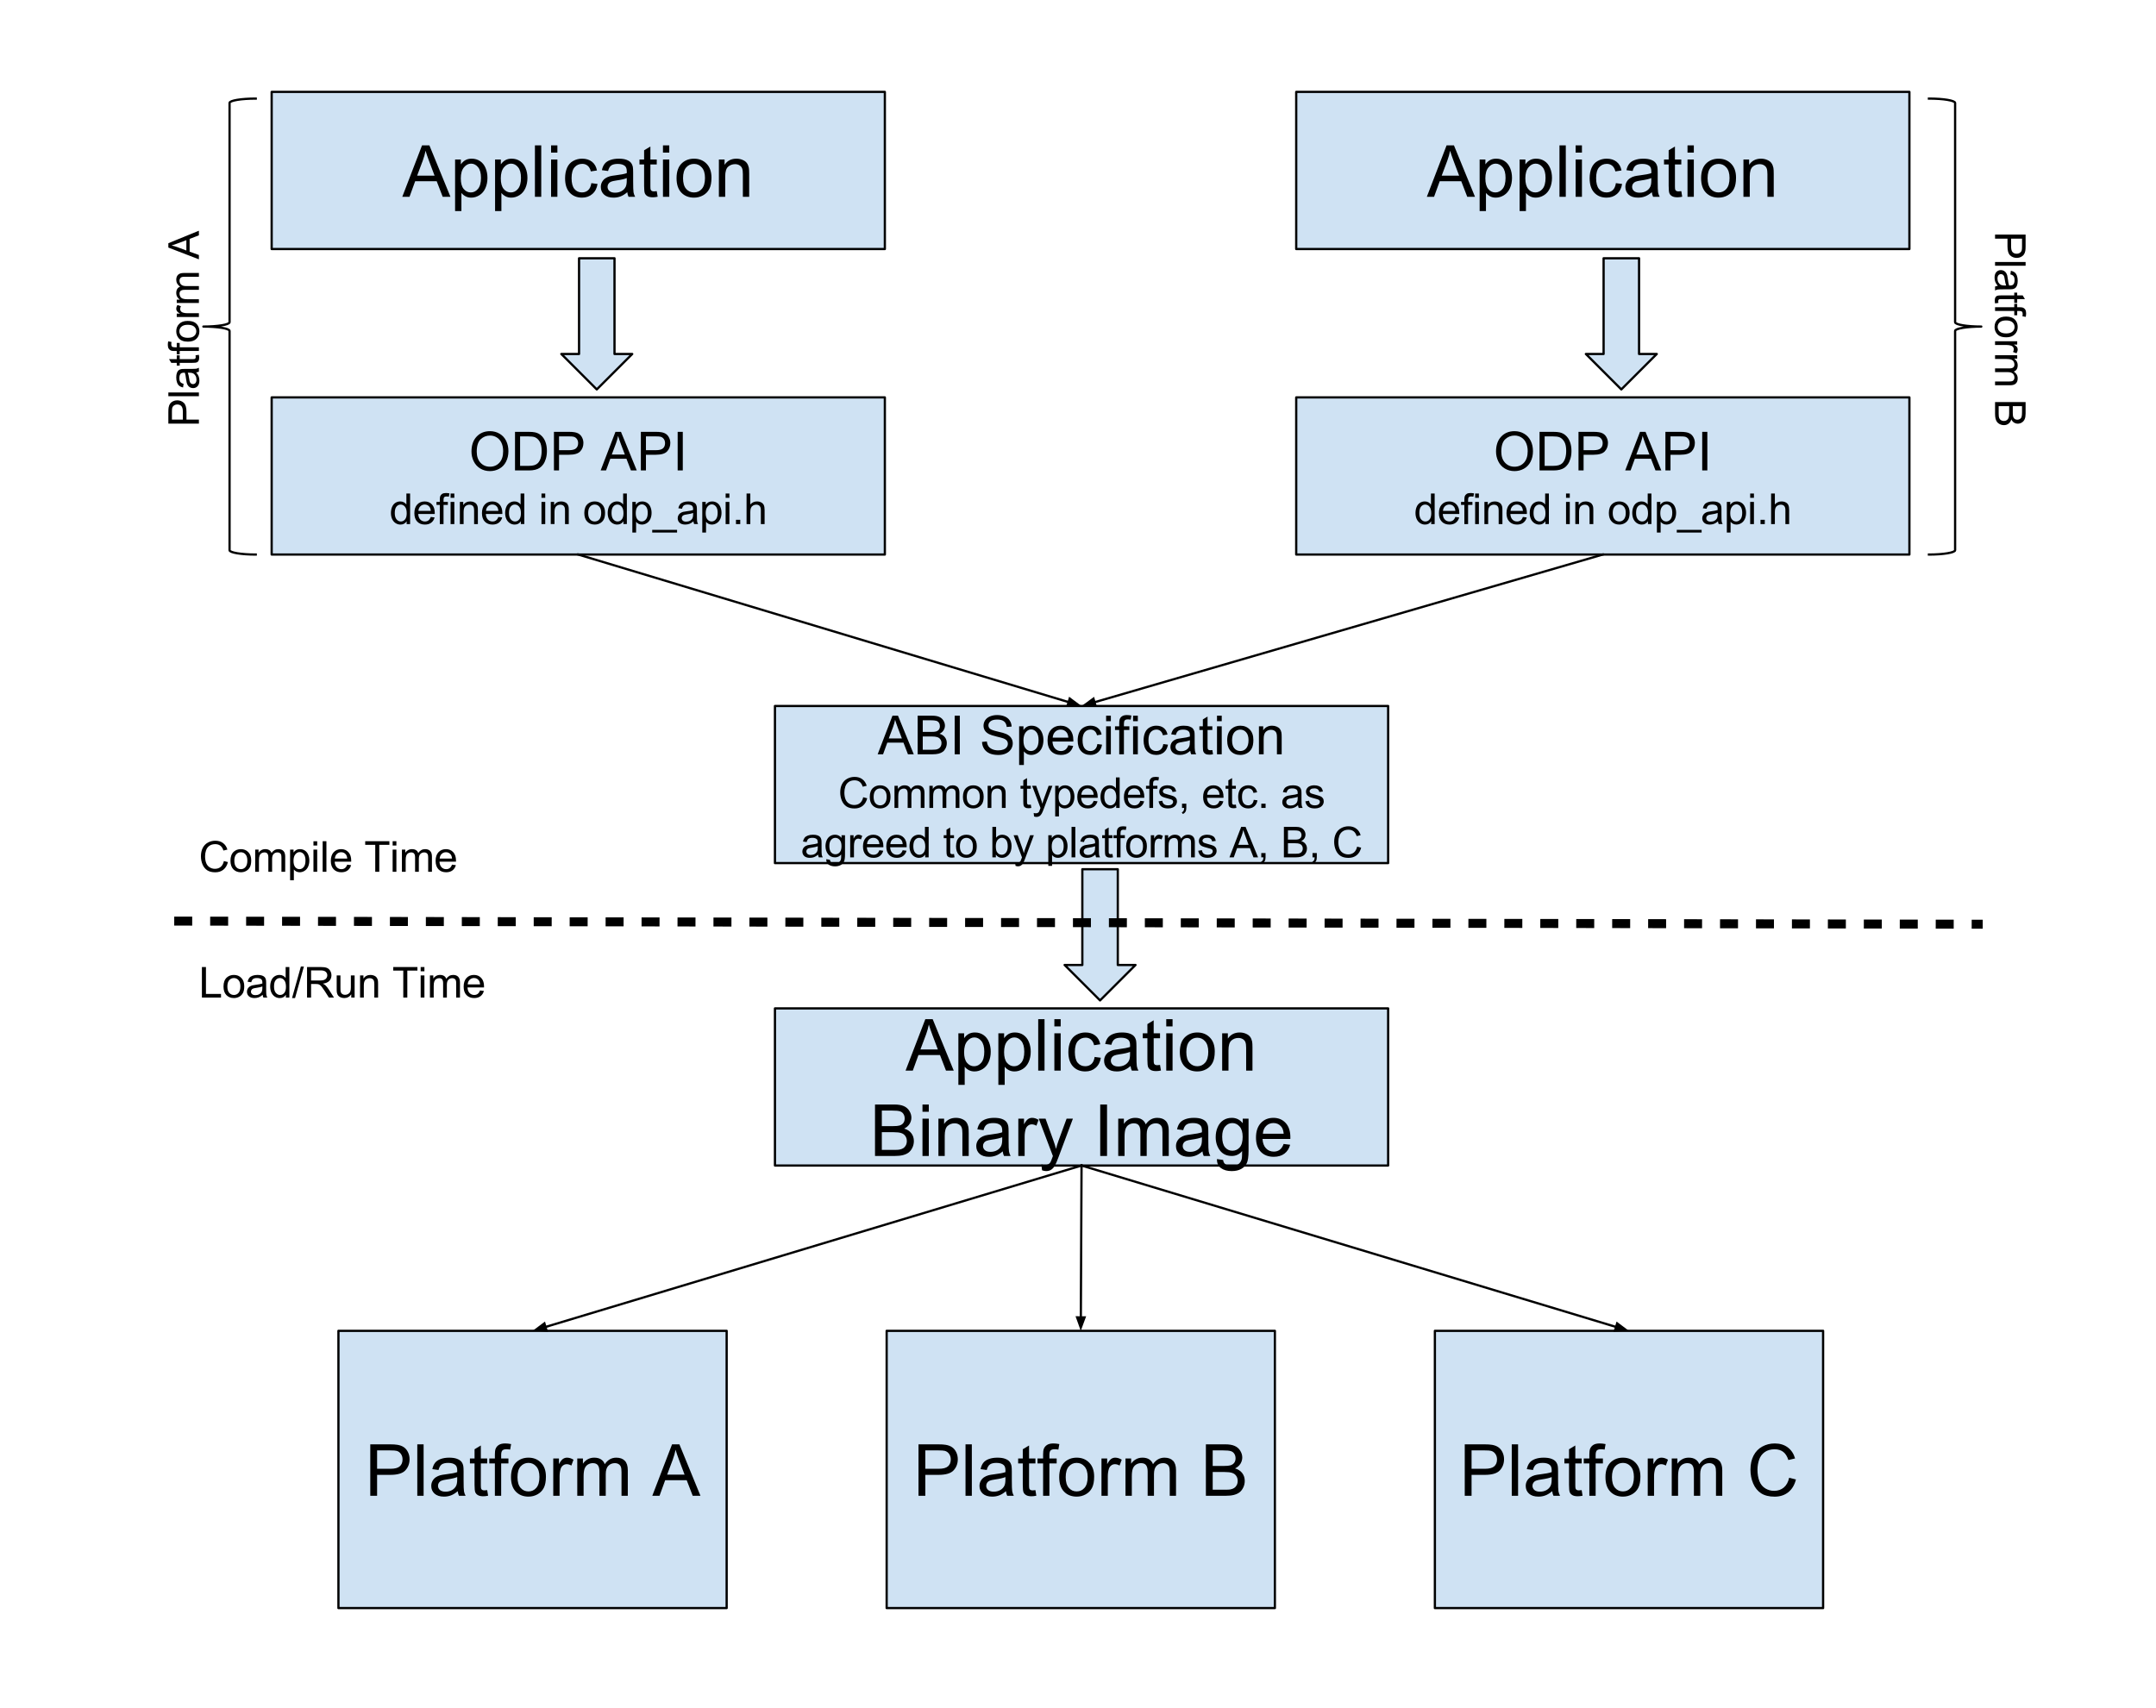<svg xmlns="http://www.w3.org/2000/svg" xmlns:svg="http://www.w3.org/2000/svg" id="svg2" width="959.577" height="760.315" stroke-miterlimit="10" version="1.1" viewBox="0 0 959.577 760.315" style="fill:none;stroke:none;stroke-linecap:square;stroke-miterlimit:10"><clipPath id="p.0"><path id="path5" d="m 0,0 959.577,0 0,760.315 L 0,760.315 0,0 Z" style="clip-rule:nonzero"/></clipPath><g id="g7" clip-path="url(#p.0)"><path id="path9" d="m 0,0 959.577,0 0,760.315 -959.577,0 z" style="fill:#000;fill-opacity:0;fill-rule:nonzero"/><path id="path11" d="m 120.911,40.913 272.913,0 0,69.953 -272.913,0 z" style="fill:#cfe2f3;fill-rule:nonzero"/><path id="path13" d="m 120.911,40.913 272.913,0 0,69.953 -272.913,0 z" style="fill-rule:nonzero;stroke:#000;stroke-width:1;stroke-linecap:butt;stroke-linejoin:round"/><path id="path15" d="m 179.047,87.61 8.797,-22.906 3.266,0 9.375,22.906 -3.453,0 -2.672,-6.938 -9.578,0 -2.516,6.938 -3.219,0 z m 6.609,-9.406 7.766,0 -2.391,-6.344 q -1.094,-2.891 -1.625,-4.75 -0.438,2.203 -1.234,4.375 l -2.516,6.719 z m 16.891,15.766 0,-22.953 2.562,0 0,2.156 q 0.906,-1.266 2.047,-1.891 1.141,-0.641 2.766,-0.641 2.125,0 3.75,1.094 1.625,1.094 2.453,3.094 0.828,1.984 0.828,4.359 0,2.547 -0.922,4.594 -0.906,2.031 -2.656,3.125 -1.734,1.078 -3.656,1.078 -1.406,0 -2.531,-0.594 -1.109,-0.594 -1.828,-1.5 l 0,8.078 -2.812,0 z m 2.547,-14.562 q 0,3.203 1.297,4.734 1.297,1.531 3.141,1.531 1.875,0 3.203,-1.578 1.344,-1.594 1.344,-4.922 0,-3.172 -1.312,-4.75 -1.297,-1.578 -3.109,-1.578 -1.797,0 -3.188,1.688 -1.375,1.672 -1.375,4.875 z m 15.25,14.562 0,-22.953 2.562,0 0,2.156 q 0.906,-1.266 2.047,-1.891 1.141,-0.641 2.766,-0.641 2.125,0 3.75,1.094 1.625,1.094 2.453,3.094 0.828,1.984 0.828,4.359 0,2.547 -0.922,4.594 -0.906,2.031 -2.656,3.125 -1.734,1.078 -3.656,1.078 -1.406,0 -2.531,-0.594 -1.109,-0.594 -1.828,-1.5 l 0,8.078 -2.812,0 z m 2.547,-14.562 q 0,3.203 1.297,4.734 1.297,1.531 3.141,1.531 1.875,0 3.203,-1.578 1.344,-1.594 1.344,-4.922 0,-3.172 -1.312,-4.75 -1.297,-1.578 -3.109,-1.578 -1.797,0 -3.188,1.688 -1.375,1.672 -1.375,4.875 z m 15.188,8.203 0,-22.906 2.812,0 0,22.906 -2.812,0 z m 7.188,-19.672 0,-3.234 2.812,0 0,3.234 -2.812,0 z m 0,19.672 0,-16.594 2.812,0 0,16.594 -2.812,0 z m 17.922,-6.078 2.766,0.359 q -0.453,2.859 -2.328,4.484 -1.859,1.609 -4.578,1.609 -3.406,0 -5.484,-2.219 -2.062,-2.234 -2.062,-6.391 0,-2.688 0.891,-4.703 0.891,-2.016 2.703,-3.016 1.828,-1.016 3.969,-1.016 2.703,0 4.422,1.375 1.719,1.359 2.203,3.875 l -2.734,0.422 q -0.391,-1.672 -1.391,-2.516 -0.984,-0.844 -2.391,-0.844 -2.125,0 -3.453,1.531 -1.328,1.516 -1.328,4.812 0,3.344 1.281,4.859 1.281,1.516 3.344,1.516 1.656,0 2.766,-1.016 1.109,-1.016 1.406,-3.125 z m 16,4.031 q -1.562,1.328 -3.016,1.875 -1.438,0.547 -3.094,0.547 -2.734,0 -4.203,-1.328 -1.469,-1.344 -1.469,-3.422 0,-1.219 0.547,-2.219 0.562,-1.016 1.453,-1.625 0.906,-0.609 2.031,-0.922 0.828,-0.219 2.5,-0.422 3.406,-0.406 5.016,-0.969 0.016,-0.578 0.016,-0.734 0,-1.719 -0.797,-2.422 -1.078,-0.953 -3.203,-0.953 -1.984,0 -2.938,0.703 -0.938,0.688 -1.391,2.453 l -2.75,-0.375 q 0.375,-1.766 1.234,-2.844 0.859,-1.094 2.484,-1.672 1.625,-0.594 3.766,-0.594 2.125,0 3.453,0.5 1.328,0.5 1.953,1.266 0.625,0.75 0.875,1.906 0.141,0.719 0.141,2.594 l 0,3.75 q 0,3.922 0.172,4.969 0.188,1.031 0.719,1.984 l -2.938,0 q -0.438,-0.875 -0.562,-2.047 z m -0.234,-6.281 q -1.531,0.625 -4.594,1.062 -1.734,0.25 -2.453,0.562 -0.719,0.312 -1.109,0.922 -0.391,0.594 -0.391,1.328 0,1.125 0.844,1.875 0.859,0.75 2.5,0.75 1.625,0 2.891,-0.703 1.266,-0.719 1.859,-1.953 0.453,-0.953 0.453,-2.812 l 0,-1.031 z m 13.344,5.812 0.406,2.484 q -1.188,0.25 -2.125,0.25 -1.531,0 -2.375,-0.484 -0.844,-0.484 -1.188,-1.266 -0.344,-0.797 -0.344,-3.328 l 0,-9.547 -2.062,0 0,-2.188 2.062,0 0,-4.109 2.797,-1.688 0,5.797 2.828,0 0,2.188 -2.828,0 0,9.703 q 0,1.203 0.141,1.547 0.156,0.344 0.484,0.547 0.344,0.203 0.969,0.203 0.469,0 1.234,-0.109 z m 2.766,-17.156 0,-3.234 2.812,0 0,3.234 -2.812,0 z m 0,19.672 0,-16.594 2.812,0 0,16.594 -2.812,0 z m 6.047,-8.297 q 0,-4.609 2.562,-6.828 2.141,-1.844 5.219,-1.844 3.422,0 5.594,2.25 2.172,2.234 2.172,6.188 0,3.203 -0.969,5.047 -0.953,1.828 -2.797,2.844 -1.828,1.016 -4,1.016 -3.484,0 -5.641,-2.234 -2.141,-2.234 -2.141,-6.438 z m 2.891,0 q 0,3.188 1.391,4.781 1.391,1.578 3.5,1.578 2.094,0 3.484,-1.594 1.391,-1.594 1.391,-4.859 0,-3.078 -1.406,-4.656 -1.391,-1.594 -3.469,-1.594 -2.109,0 -3.5,1.578 -1.391,1.578 -1.391,4.766 z m 15.953,8.297 0,-16.594 2.531,0 0,2.359 q 1.828,-2.734 5.281,-2.734 1.5,0 2.75,0.547 1.266,0.531 1.891,1.406 0.625,0.875 0.875,2.078 0.156,0.781 0.156,2.734 l 0,10.203 -2.812,0 0,-10.094 q 0,-1.719 -0.328,-2.562 -0.328,-0.859 -1.172,-1.359 -0.828,-0.516 -1.953,-0.516 -1.797,0 -3.109,1.141 -1.297,1.141 -1.297,4.328 l 0,9.062 -2.812,0 z" style="fill:#000;fill-rule:nonzero"/><path id="path17" d="m 120.911,176.913 272.913,0 0,69.953 -272.913,0 z" style="fill:#cfe2f3;fill-rule:nonzero"/><path id="path19" d="m 120.911,176.913 272.913,0 0,69.953 -272.913,0 z" style="fill-rule:nonzero;stroke:#000;stroke-width:1;stroke-linecap:butt;stroke-linejoin:round"/><path id="path21" d="m 209.844,201.055 q 0,-4.266 2.297,-6.688 2.297,-2.422 5.938,-2.422 2.375,0 4.281,1.141 1.922,1.125 2.922,3.172 1,2.031 1,4.609 0,2.609 -1.062,4.672 -1.047,2.062 -2.984,3.125 -1.938,1.062 -4.172,1.062 -2.422,0 -4.344,-1.172 -1.906,-1.172 -2.891,-3.203 -0.984,-2.031 -0.984,-4.297 z m 2.344,0.047 q 0,3.094 1.672,4.891 1.672,1.781 4.188,1.781 2.578,0 4.234,-1.797 1.656,-1.812 1.656,-5.125 0,-2.094 -0.719,-3.656 -0.703,-1.578 -2.078,-2.438 -1.359,-0.859 -3.047,-0.859 -2.422,0 -4.172,1.656 -1.734,1.656 -1.734,5.547 z m 17.027,8.328 0,-17.188 5.906,0 q 2.016,0 3.062,0.25 1.484,0.344 2.516,1.234 1.359,1.141 2.031,2.938 0.688,1.781 0.688,4.078 0,1.953 -0.469,3.469 -0.453,1.516 -1.172,2.516 -0.703,0.984 -1.562,1.547 -0.844,0.562 -2.047,0.859 -1.203,0.297 -2.766,0.297 l -6.188,0 z m 2.266,-2.031 3.672,0 q 1.703,0 2.656,-0.312 0.969,-0.312 1.547,-0.891 0.812,-0.812 1.266,-2.172 0.453,-1.375 0.453,-3.312 0,-2.703 -0.891,-4.141 -0.891,-1.453 -2.156,-1.938 -0.906,-0.359 -2.938,-0.359 l -3.609,0 0,13.125 z m 15.066,2.031 0,-17.188 6.469,0 q 1.719,0 2.625,0.172 1.266,0.203 2.109,0.797 0.859,0.594 1.375,1.672 0.531,1.062 0.531,2.328 0,2.203 -1.406,3.719 -1.391,1.516 -5.031,1.516 l -4.406,0 0,6.984 -2.266,0 z m 2.266,-9.016 4.438,0 q 2.203,0 3.125,-0.812 0.938,-0.828 0.938,-2.312 0,-1.078 -0.547,-1.844 -0.547,-0.766 -1.438,-1.016 -0.578,-0.156 -2.125,-0.156 l -4.391,0 0,6.141 z m 18.52,9.016 6.594,-17.188 2.453,0 7.031,17.188 -2.594,0 -2,-5.203 -7.188,0 -1.891,5.203 -2.406,0 z m 4.953,-7.062 5.828,0 -1.797,-4.75 q -0.812,-2.172 -1.219,-3.562 -0.328,1.656 -0.922,3.281 l -1.891,5.031 z m 12.945,7.062 0,-17.188 6.469,0 q 1.719,0 2.625,0.172 1.266,0.203 2.109,0.797 0.859,0.594 1.375,1.672 0.531,1.062 0.531,2.328 0,2.203 -1.406,3.719 -1.391,1.516 -5.031,1.516 l -4.406,0 0,6.984 -2.266,0 z m 2.266,-9.016 4.438,0 q 2.203,0 3.125,-0.812 0.938,-0.828 0.938,-2.312 0,-1.078 -0.547,-1.844 -0.547,-0.766 -1.438,-1.016 -0.578,-0.156 -2.125,-0.156 l -4.391,0 0,6.141 z m 14.117,9.016 0,-17.188 2.281,0 0,17.188 -2.281,0 z" style="fill:#000;fill-rule:nonzero"/><path id="path23" d="m 180.982,233.31 0,-1.25 q -0.938,1.469 -2.75,1.469 -1.172,0 -2.172,-0.641 -0.984,-0.656 -1.531,-1.812 -0.531,-1.172 -0.531,-2.688 0,-1.469 0.484,-2.672 0.5,-1.203 1.469,-1.844 0.984,-0.641 2.203,-0.641 0.891,0 1.578,0.375 0.703,0.375 1.141,0.984 l 0,-4.875 1.656,0 0,13.594 -1.547,0 z m -5.281,-4.922 q 0,1.891 0.797,2.828 0.812,0.938 1.891,0.938 1.094,0 1.859,-0.891 0.766,-0.891 0.766,-2.734 0,-2.016 -0.781,-2.953 -0.781,-0.953 -1.922,-0.953 -1.109,0 -1.859,0.906 -0.75,0.906 -0.75,2.859 z m 16.016,1.75 1.719,0.219 q -0.406,1.5 -1.516,2.344 -1.094,0.828 -2.812,0.828 -2.156,0 -3.422,-1.328 -1.266,-1.328 -1.266,-3.734 0,-2.484 1.266,-3.859 1.281,-1.375 3.328,-1.375 1.984,0 3.234,1.344 1.25,1.344 1.25,3.797 0,0.141 -0.016,0.438 l -7.344,0 q 0.094,1.625 0.922,2.484 0.828,0.859 2.062,0.859 0.906,0 1.547,-0.469 0.656,-0.484 1.047,-1.547 z m -5.484,-2.703 5.5,0 q -0.109,-1.234 -0.625,-1.859 -0.797,-0.969 -2.078,-0.969 -1.141,0 -1.938,0.781 -0.781,0.766 -0.859,2.047 z m 9.516,5.875 0,-8.547 -1.484,0 0,-1.312 1.484,0 0,-1.047 q 0,-0.984 0.172,-1.469 0.234,-0.656 0.844,-1.047 0.609,-0.406 1.703,-0.406 0.703,0 1.562,0.156 l -0.25,1.469 q -0.516,-0.094 -0.984,-0.094 -0.766,0 -1.078,0.328 -0.312,0.312 -0.312,1.203 l 0,0.906 1.922,0 0,1.312 -1.922,0 0,8.547 -1.656,0 z m 4.793,-11.688 0,-1.906 1.672,0 0,1.906 -1.672,0 z m 0,11.688 0,-9.859 1.672,0 0,9.859 -1.672,0 z m 4.129,0 0,-9.859 1.5,0 0,1.406 q 1.094,-1.625 3.141,-1.625 0.891,0 1.641,0.328 0.75,0.312 1.109,0.844 0.375,0.516 0.531,1.219 0.094,0.469 0.094,1.625 l 0,6.062 -1.672,0 0,-6 q 0,-1.016 -0.203,-1.516 -0.188,-0.516 -0.688,-0.812 -0.5,-0.297 -1.172,-0.297 -1.062,0 -1.844,0.672 -0.766,0.672 -0.766,2.578 l 0,5.375 -1.672,0 z m 17.126,-3.172 1.719,0.219 q -0.406,1.5 -1.516,2.344 -1.094,0.828 -2.812,0.828 -2.156,0 -3.422,-1.328 -1.266,-1.328 -1.266,-3.734 0,-2.484 1.266,-3.859 1.281,-1.375 3.328,-1.375 1.984,0 3.234,1.344 1.25,1.344 1.25,3.797 0,0.141 -0.016,0.438 l -7.344,0 q 0.094,1.625 0.922,2.484 0.828,0.859 2.062,0.859 0.906,0 1.547,-0.469 0.656,-0.484 1.047,-1.547 z m -5.484,-2.703 5.5,0 q -0.109,-1.234 -0.625,-1.859 -0.797,-0.969 -2.078,-0.969 -1.141,0 -1.938,0.781 -0.781,0.766 -0.859,2.047 z m 15.501,5.875 0,-1.25 q -0.938,1.469 -2.75,1.469 -1.172,0 -2.172,-0.641 -0.984,-0.656 -1.531,-1.812 -0.531,-1.172 -0.531,-2.688 0,-1.469 0.484,-2.672 0.5,-1.203 1.469,-1.844 0.984,-0.641 2.203,-0.641 0.891,0 1.578,0.375 0.703,0.375 1.141,0.984 l 0,-4.875 1.656,0 0,13.594 -1.547,0 z m -5.281,-4.922 q 0,1.891 0.797,2.828 0.812,0.938 1.891,0.938 1.094,0 1.859,-0.891 0.766,-0.891 0.766,-2.734 0,-2.016 -0.781,-2.953 -0.781,-0.953 -1.922,-0.953 -1.109,0 -1.859,0.906 -0.75,0.906 -0.75,2.859 z m 14.465,-6.766 0,-1.906 1.672,0 0,1.906 -1.672,0 z m 0,11.688 0,-9.859 1.672,0 0,9.859 -1.672,0 z m 4.129,0 0,-9.859 1.5,0 0,1.406 q 1.094,-1.625 3.141,-1.625 0.891,0 1.641,0.328 0.75,0.312 1.109,0.844 0.375,0.516 0.531,1.219 0.094,0.469 0.094,1.625 l 0,6.062 -1.672,0 0,-6 q 0,-1.016 -0.203,-1.516 -0.188,-0.516 -0.688,-0.812 -0.5,-0.297 -1.172,-0.297 -1.062,0 -1.844,0.672 -0.766,0.672 -0.766,2.578 l 0,5.375 -1.672,0 z m 14.934,-4.922 q 0,-2.734 1.531,-4.062 1.266,-1.094 3.094,-1.094 2.031,0 3.312,1.344 1.297,1.328 1.297,3.672 0,1.906 -0.578,3 -0.562,1.078 -1.656,1.688 -1.078,0.594 -2.375,0.594 -2.062,0 -3.344,-1.328 -1.281,-1.328 -1.281,-3.812 z m 1.719,0 q 0,1.891 0.828,2.828 0.828,0.938 2.078,0.938 1.25,0 2.062,-0.938 0.828,-0.953 0.828,-2.891 0,-1.828 -0.828,-2.766 -0.828,-0.938 -2.062,-0.938 -1.25,0 -2.078,0.938 -0.828,0.938 -0.828,2.828 z m 15.673,4.922 0,-1.25 q -0.938,1.469 -2.75,1.469 -1.172,0 -2.172,-0.641 -0.984,-0.656 -1.531,-1.812 -0.531,-1.172 -0.531,-2.688 0,-1.469 0.484,-2.672 0.5,-1.203 1.469,-1.844 0.984,-0.641 2.203,-0.641 0.891,0 1.578,0.375 0.703,0.375 1.141,0.984 l 0,-4.875 1.656,0 0,13.594 -1.547,0 z m -5.281,-4.922 q 0,1.891 0.797,2.828 0.812,0.938 1.891,0.938 1.094,0 1.859,-0.891 0.766,-0.891 0.766,-2.734 0,-2.016 -0.781,-2.953 -0.781,-0.953 -1.922,-0.953 -1.109,0 -1.859,0.906 -0.75,0.906 -0.75,2.859 z m 9.266,8.703 0,-13.641 1.531,0 0,1.281 q 0.531,-0.75 1.203,-1.125 0.688,-0.375 1.641,-0.375 1.266,0 2.234,0.656 0.969,0.641 1.453,1.828 0.5,1.188 0.5,2.594 0,1.516 -0.547,2.734 -0.547,1.203 -1.578,1.844 -1.031,0.641 -2.172,0.641 -0.844,0 -1.516,-0.344 -0.656,-0.359 -1.078,-0.891 l 0,4.797 -1.672,0 z m 1.516,-8.656 q 0,1.906 0.766,2.812 0.781,0.906 1.875,0.906 1.109,0 1.891,-0.938 0.797,-0.938 0.797,-2.922 0,-1.875 -0.781,-2.812 -0.766,-0.938 -1.844,-0.938 -1.062,0 -1.891,1 -0.812,1 -0.812,2.891 z m 7.329,8.656 0,-1.219 11.062,0 0,1.219 -11.062,0 z m 18.344,-5 q -0.938,0.797 -1.797,1.125 -0.859,0.312 -1.844,0.312 -1.609,0 -2.484,-0.781 -0.875,-0.797 -0.875,-2.031 0,-0.734 0.328,-1.328 0.328,-0.594 0.859,-0.953 0.531,-0.359 1.203,-0.547 0.5,-0.141 1.484,-0.25 2.031,-0.25 2.984,-0.578 0,-0.344 0,-0.438 0,-1.016 -0.469,-1.438 -0.641,-0.562 -1.906,-0.562 -1.172,0 -1.734,0.406 -0.562,0.406 -0.828,1.469 l -1.641,-0.234 q 0.234,-1.047 0.734,-1.688 0.516,-0.641 1.469,-0.984 0.969,-0.359 2.25,-0.359 1.266,0 2.047,0.297 0.781,0.297 1.156,0.75 0.375,0.453 0.516,1.141 0.094,0.422 0.094,1.531 l 0,2.234 q 0,2.328 0.094,2.953 0.109,0.609 0.438,1.172 l -1.75,0 q -0.266,-0.516 -0.328,-1.219 z m -0.141,-3.719 q -0.906,0.359 -2.734,0.625 -1.031,0.141 -1.453,0.328 -0.422,0.188 -0.656,0.547 -0.234,0.359 -0.234,0.797 0,0.672 0.5,1.125 0.516,0.438 1.484,0.438 0.969,0 1.719,-0.422 0.75,-0.438 1.109,-1.156 0.266,-0.578 0.266,-1.672 l 0,-0.609 z m 4.079,8.719 0,-13.641 1.531,0 0,1.281 q 0.531,-0.75 1.203,-1.125 0.688,-0.375 1.641,-0.375 1.266,0 2.234,0.656 0.969,0.641 1.453,1.828 0.5,1.188 0.5,2.594 0,1.516 -0.547,2.734 -0.547,1.203 -1.578,1.844 -1.031,0.641 -2.172,0.641 -0.844,0 -1.516,-0.344 -0.656,-0.359 -1.078,-0.891 l 0,4.797 -1.672,0 z m 1.516,-8.656 q 0,1.906 0.766,2.812 0.781,0.906 1.875,0.906 1.109,0 1.891,-0.938 0.797,-0.938 0.797,-2.922 0,-1.875 -0.781,-2.812 -0.766,-0.938 -1.844,-0.938 -1.062,0 -1.891,1 -0.812,1 -0.812,2.891 z m 8.876,-6.812 0,-1.906 1.672,0 0,1.906 -1.672,0 z m 0,11.688 0,-9.859 1.672,0 0,9.859 -1.672,0 z m 4.598,0 0,-1.906 1.906,0 0,1.906 -1.906,0 z m 4.715,0 0,-13.594 1.672,0 0,4.875 q 1.172,-1.359 2.953,-1.359 1.094,0 1.891,0.438 0.812,0.422 1.156,1.188 0.359,0.766 0.359,2.203 l 0,6.25 -1.672,0 0,-6.25 q 0,-1.25 -0.547,-1.812 -0.547,-0.578 -1.531,-0.578 -0.75,0 -1.406,0.391 -0.641,0.375 -0.922,1.047 -0.281,0.656 -0.281,1.812 l 0,5.391 -1.672,0 z" style="fill:#000;fill-rule:nonzero"/><path id="path25" d="m 344.911,448.913 272.913,0 0,69.953 -272.913,0 z" style="fill:#cfe2f3;fill-rule:nonzero"/><path id="path27" d="m 344.911,448.913 272.913,0 0,69.953 -272.913,0 z" style="fill-rule:nonzero;stroke:#000;stroke-width:1;stroke-linecap:butt;stroke-linejoin:round"/><path id="path29" d="m 403.047,476.61 8.797,-22.906 3.266,0 9.375,22.906 -3.453,0 -2.672,-6.938 -9.578,0 -2.516,6.938 -3.219,0 z m 6.609,-9.406 7.766,0 -2.391,-6.344 q -1.094,-2.891 -1.625,-4.75 -0.438,2.203 -1.234,4.375 l -2.516,6.719 z m 16.891,15.766 0,-22.953 2.562,0 0,2.156 q 0.906,-1.266 2.047,-1.891 1.141,-0.641 2.766,-0.641 2.125,0 3.75,1.094 1.625,1.094 2.453,3.094 0.828,1.984 0.828,4.359 0,2.547 -0.922,4.594 -0.906,2.031 -2.656,3.125 -1.734,1.078 -3.656,1.078 -1.406,0 -2.531,-0.594 -1.109,-0.594 -1.828,-1.5 l 0,8.078 -2.812,0 z m 2.547,-14.562 q 0,3.203 1.297,4.734 1.297,1.531 3.141,1.531 1.875,0 3.203,-1.578 1.344,-1.594 1.344,-4.922 0,-3.172 -1.312,-4.75 -1.297,-1.578 -3.109,-1.578 -1.797,0 -3.188,1.688 -1.375,1.672 -1.375,4.875 z m 15.25,14.562 0,-22.953 2.562,0 0,2.156 q 0.906,-1.266 2.047,-1.891 1.141,-0.641 2.766,-0.641 2.125,0 3.75,1.094 1.625,1.094 2.453,3.094 0.828,1.984 0.828,4.359 0,2.547 -0.922,4.594 -0.906,2.031 -2.656,3.125 -1.734,1.078 -3.656,1.078 -1.406,0 -2.531,-0.594 -1.109,-0.594 -1.828,-1.5 l 0,8.078 -2.812,0 z m 2.547,-14.562 q 0,3.203 1.297,4.734 1.297,1.531 3.141,1.531 1.875,0 3.203,-1.578 1.344,-1.594 1.344,-4.922 0,-3.172 -1.312,-4.75 -1.297,-1.578 -3.109,-1.578 -1.797,0 -3.188,1.688 -1.375,1.672 -1.375,4.875 z m 15.188,8.203 0,-22.906 2.812,0 0,22.906 -2.812,0 z m 7.188,-19.672 0,-3.234 2.812,0 0,3.234 -2.812,0 z m 0,19.672 0,-16.594 2.812,0 0,16.594 -2.812,0 z m 17.922,-6.078 2.766,0.359 q -0.453,2.859 -2.328,4.484 -1.859,1.609 -4.578,1.609 -3.406,0 -5.484,-2.219 -2.062,-2.234 -2.062,-6.391 0,-2.688 0.891,-4.703 0.891,-2.016 2.703,-3.016 1.828,-1.016 3.969,-1.016 2.703,0 4.422,1.375 1.719,1.359 2.203,3.875 l -2.734,0.422 q -0.391,-1.672 -1.391,-2.516 -0.984,-0.844 -2.391,-0.844 -2.125,0 -3.453,1.531 -1.328,1.516 -1.328,4.812 0,3.344 1.281,4.859 1.281,1.516 3.344,1.516 1.656,0 2.766,-1.016 1.109,-1.016 1.406,-3.125 z m 16,4.031 q -1.562,1.328 -3.016,1.875 -1.438,0.547 -3.094,0.547 -2.734,0 -4.203,-1.328 -1.469,-1.344 -1.469,-3.422 0,-1.219 0.547,-2.219 0.562,-1.016 1.453,-1.625 0.906,-0.609 2.031,-0.922 0.828,-0.219 2.5,-0.422 3.406,-0.406 5.016,-0.969 0.016,-0.578 0.016,-0.734 0,-1.719 -0.797,-2.422 -1.078,-0.953 -3.203,-0.953 -1.984,0 -2.938,0.703 -0.938,0.688 -1.391,2.453 l -2.75,-0.375 q 0.375,-1.766 1.234,-2.844 0.859,-1.094 2.484,-1.672 1.625,-0.594 3.766,-0.594 2.125,0 3.453,0.5 1.328,0.5 1.953,1.266 0.625,0.75 0.875,1.906 0.141,0.719 0.141,2.594 l 0,3.75 q 0,3.922 0.172,4.969 0.188,1.031 0.719,1.984 l -2.938,0 q -0.438,-0.875 -0.562,-2.047 z m -0.234,-6.281 q -1.531,0.625 -4.594,1.062 -1.734,0.25 -2.453,0.562 -0.719,0.312 -1.109,0.922 -0.391,0.594 -0.391,1.328 0,1.125 0.844,1.875 0.859,0.75 2.5,0.75 1.625,0 2.891,-0.703 1.266,-0.719 1.859,-1.953 0.453,-0.953 0.453,-2.812 l 0,-1.031 z m 13.344,5.812 0.406,2.484 q -1.188,0.25 -2.125,0.25 -1.531,0 -2.375,-0.484 -0.844,-0.484 -1.187,-1.266 -0.344,-0.797 -0.344,-3.328 l 0,-9.547 -2.062,0 0,-2.188 2.062,0 0,-4.109 2.797,-1.688 0,5.797 2.828,0 0,2.188 -2.828,0 0,9.703 q 0,1.203 0.141,1.547 0.156,0.344 0.484,0.547 0.344,0.203 0.969,0.203 0.469,0 1.234,-0.109 z m 2.766,-17.156 0,-3.234 2.812,0 0,3.234 -2.812,0 z m 0,19.672 0,-16.594 2.812,0 0,16.594 -2.812,0 z m 6.047,-8.297 q 0,-4.609 2.562,-6.828 2.141,-1.844 5.219,-1.844 3.422,0 5.594,2.25 2.172,2.234 2.172,6.188 0,3.203 -0.969,5.047 -0.953,1.828 -2.797,2.844 -1.828,1.016 -4,1.016 -3.484,0 -5.641,-2.234 -2.141,-2.234 -2.141,-6.438 z m 2.891,0 q 0,3.188 1.391,4.781 1.391,1.578 3.5,1.578 2.094,0 3.484,-1.594 1.391,-1.594 1.391,-4.859 0,-3.078 -1.406,-4.656 -1.391,-1.594 -3.469,-1.594 -2.109,0 -3.5,1.578 -1.391,1.578 -1.391,4.766 z m 15.953,8.297 0,-16.594 2.531,0 0,2.359 q 1.828,-2.734 5.281,-2.734 1.5,0 2.75,0.547 1.266,0.531 1.891,1.406 0.625,0.875 0.875,2.078 0.156,0.781 0.156,2.734 l 0,10.203 -2.812,0 0,-10.094 q 0,-1.719 -0.328,-2.562 -0.328,-0.859 -1.172,-1.359 -0.828,-0.516 -1.953,-0.516 -1.797,0 -3.109,1.141 -1.297,1.141 -1.297,4.328 l 0,9.062 -2.812,0 z" style="fill:#000;fill-rule:nonzero"/><path id="path31" d="m 389.446,514.61 0,-22.906 8.594,0 q 2.625,0 4.203,0.703 1.594,0.688 2.484,2.141 0.906,1.438 0.906,3.016 0,1.469 -0.797,2.766 -0.797,1.297 -2.406,2.094 2.078,0.609 3.188,2.078 1.125,1.469 1.125,3.469 0,1.609 -0.688,3 -0.672,1.375 -1.672,2.125 -1,0.75 -2.516,1.141 -1.5,0.375 -3.688,0.375 l -8.734,0 z m 3.031,-13.281 4.953,0 q 2.016,0 2.891,-0.266 1.156,-0.344 1.734,-1.141 0.594,-0.797 0.594,-2 0,-1.141 -0.547,-2 -0.547,-0.875 -1.562,-1.188 -1.016,-0.328 -3.484,-0.328 l -4.578,0 0,6.922 z m 0,10.578 5.703,0 q 1.469,0 2.062,-0.109 1.047,-0.188 1.75,-0.625 0.703,-0.438 1.156,-1.266 0.453,-0.844 0.453,-1.938 0,-1.281 -0.656,-2.219 -0.656,-0.953 -1.828,-1.328 -1.156,-0.391 -3.344,-0.391 l -5.297,0 0,7.875 z m 18.094,-16.969 0,-3.234 2.812,0 0,3.234 -2.812,0 z m 0,19.672 0,-16.594 2.812,0 0,16.594 -2.812,0 z m 7.094,0 0,-16.594 2.531,0 0,2.359 q 1.828,-2.734 5.281,-2.734 1.5,0 2.75,0.547 1.266,0.531 1.891,1.406 0.625,0.875 0.875,2.078 0.156,0.781 0.156,2.734 l 0,10.203 -2.812,0 0,-10.094 q 0,-1.719 -0.328,-2.562 -0.328,-0.859 -1.172,-1.359 -0.828,-0.516 -1.953,-0.516 -1.797,0 -3.109,1.141 -1.297,1.141 -1.297,4.328 l 0,9.062 -2.812,0 z m 28.625,-2.047 q -1.562,1.328 -3.016,1.875 -1.438,0.547 -3.094,0.547 -2.734,0 -4.203,-1.328 -1.469,-1.344 -1.469,-3.422 0,-1.219 0.547,-2.219 0.562,-1.016 1.453,-1.625 0.906,-0.609 2.031,-0.922 0.828,-0.219 2.5,-0.422 3.406,-0.406 5.016,-0.969 0.016,-0.578 0.016,-0.734 0,-1.719 -0.797,-2.422 -1.078,-0.953 -3.203,-0.953 -1.984,0 -2.938,0.703 -0.938,0.688 -1.391,2.453 l -2.75,-0.375 q 0.375,-1.766 1.234,-2.844 0.859,-1.094 2.484,-1.672 1.625,-0.594 3.766,-0.594 2.125,0 3.453,0.5 1.328,0.5 1.953,1.266 0.625,0.75 0.875,1.906 0.141,0.719 0.141,2.594 l 0,3.75 q 0,3.922 0.172,4.969 0.188,1.031 0.719,1.984 l -2.938,0 q -0.438,-0.875 -0.562,-2.047 z m -0.234,-6.281 q -1.531,0.625 -4.594,1.062 -1.734,0.25 -2.453,0.562 -0.719,0.312 -1.109,0.922 -0.391,0.594 -0.391,1.328 0,1.125 0.844,1.875 0.859,0.75 2.5,0.75 1.625,0 2.891,-0.703 1.266,-0.719 1.859,-1.953 0.453,-0.953 0.453,-2.812 l 0,-1.031 z m 7.172,8.328 0,-16.594 2.531,0 0,2.516 q 0.969,-1.766 1.781,-2.328 0.828,-0.562 1.812,-0.562 1.422,0 2.891,0.906 l -0.969,2.609 q -1.031,-0.609 -2.062,-0.609 -0.922,0 -1.656,0.562 -0.734,0.547 -1.047,1.531 -0.469,1.5 -0.469,3.281 l 0,8.687 -2.812,0 z m 10.562,6.391 -0.312,-2.641 q 0.922,0.25 1.609,0.25 0.938,0 1.5,-0.312 0.562,-0.312 0.922,-0.875 0.266,-0.422 0.859,-2.094 0.078,-0.234 0.25,-0.688 l -6.297,-16.625 3.031,0 3.453,9.609 q 0.672,1.828 1.203,3.844 0.484,-1.938 1.156,-3.781 l 3.547,-9.672 2.812,0 -6.312,16.875 q -1.016,2.734 -1.578,3.766 -0.75,1.391 -1.719,2.031 -0.969,0.656 -2.312,0.656 -0.812,0 -1.812,-0.344 z m 25.891,-6.391 0,-22.906 3.031,0 0,22.906 -3.031,0 z m 8.016,0 0,-16.594 2.516,0 0,2.328 q 0.781,-1.219 2.078,-1.953 1.297,-0.75 2.953,-0.75 1.844,0 3.016,0.766 1.188,0.766 1.672,2.141 1.969,-2.906 5.125,-2.906 2.469,0 3.797,1.375 1.328,1.359 1.328,4.203 l 0,11.391 -2.797,0 0,-10.453 q 0,-1.688 -0.281,-2.422 -0.266,-0.75 -0.984,-1.203 -0.719,-0.453 -1.688,-0.453 -1.75,0 -2.906,1.172 -1.156,1.156 -1.156,3.719 l 0,9.641 -2.812,0 0,-10.781 q 0,-1.875 -0.688,-2.812 -0.688,-0.938 -2.25,-0.938 -1.188,0 -2.203,0.625 -1,0.625 -1.453,1.828 -0.453,1.203 -0.453,3.469 l 0,8.609 -2.812,0 z m 37.484,-2.047 q -1.562,1.328 -3.016,1.875 -1.438,0.547 -3.094,0.547 -2.734,0 -4.203,-1.328 -1.469,-1.344 -1.469,-3.422 0,-1.219 0.547,-2.219 0.562,-1.016 1.453,-1.625 0.906,-0.609 2.031,-0.922 0.828,-0.219 2.5,-0.422 3.406,-0.406 5.016,-0.969 0.016,-0.578 0.016,-0.734 0,-1.719 -0.797,-2.422 -1.078,-0.953 -3.203,-0.953 -1.984,0 -2.938,0.703 -0.938,0.688 -1.391,2.453 l -2.75,-0.375 q 0.375,-1.766 1.234,-2.844 0.859,-1.094 2.484,-1.672 1.625,-0.594 3.766,-0.594 2.125,0 3.453,0.5 1.328,0.5 1.953,1.266 0.625,0.75 0.875,1.906 0.141,0.719 0.141,2.594 l 0,3.75 q 0,3.922 0.172,4.969 0.188,1.031 0.719,1.984 l -2.938,0 q -0.438,-0.875 -0.562,-2.047 z m -0.234,-6.281 q -1.531,0.625 -4.594,1.062 -1.734,0.25 -2.453,0.562 -0.719,0.312 -1.109,0.922 -0.391,0.594 -0.391,1.328 0,1.125 0.844,1.875 0.859,0.75 2.5,0.75 1.625,0 2.891,-0.703 1.266,-0.719 1.859,-1.953 0.453,-0.953 0.453,-2.812 l 0,-1.031 z m 6.688,9.703 2.734,0.406 q 0.172,1.266 0.953,1.844 1.047,0.781 2.859,0.781 1.953,0 3.016,-0.781 1.062,-0.781 1.438,-2.188 0.219,-0.859 0.203,-3.609 -1.844,2.172 -4.594,2.172 -3.422,0 -5.297,-2.469 -1.875,-2.469 -1.875,-5.922 0,-2.375 0.859,-4.375 0.859,-2.016 2.484,-3.109 1.641,-1.094 3.844,-1.094 2.938,0 4.844,2.375 l 0,-2 2.594,0 0,14.344 q 0,3.875 -0.797,5.484 -0.781,1.625 -2.5,2.562 -1.703,0.938 -4.203,0.938 -2.969,0 -4.797,-1.344 -1.828,-1.328 -1.766,-4.016 z m 2.328,-9.969 q 0,3.266 1.297,4.766 1.297,1.5 3.25,1.5 1.938,0 3.25,-1.484 1.312,-1.5 1.312,-4.688 0,-3.047 -1.359,-4.594 -1.344,-1.547 -3.25,-1.547 -1.875,0 -3.188,1.531 -1.312,1.516 -1.312,4.516 z m 27.344,3.25 2.906,0.359 q -0.688,2.547 -2.547,3.953 -1.859,1.406 -4.75,1.406 -3.641,0 -5.781,-2.234 -2.125,-2.25 -2.125,-6.297 0,-4.188 2.156,-6.5 2.156,-2.312 5.594,-2.312 3.328,0 5.438,2.266 2.109,2.266 2.109,6.375 0,0.25 -0.016,0.75 l -12.375,0 q 0.156,2.734 1.547,4.188 1.391,1.453 3.469,1.453 1.547,0 2.641,-0.812 1.094,-0.812 1.734,-2.594 z m -9.234,-4.547 9.266,0 q -0.188,-2.094 -1.062,-3.141 -1.344,-1.625 -3.484,-1.625 -1.938,0 -3.266,1.297 -1.312,1.297 -1.453,3.469 z" style="fill:#000;fill-rule:nonzero"/><path id="path33" d="m 150.629,592.457 172.787,0 0,123.433 -172.787,0 z" style="fill:#cfe2f3;fill-rule:nonzero"/><path id="path35" d="m 150.629,592.457 172.787,0 0,123.433 -172.787,0 z" style="fill-rule:nonzero;stroke:#000;stroke-width:1;stroke-linecap:butt;stroke-linejoin:round"/><path id="path37" d="m 164.803,665.893 0,-22.906 8.641,0 q 2.281,0 3.484,0.219 1.688,0.281 2.828,1.078 1.141,0.781 1.828,2.203 0.703,1.422 0.703,3.125 0,2.922 -1.859,4.953 -1.859,2.016 -6.719,2.016 l -5.875,0 0,9.312 -3.031,0 z m 3.031,-12.016 5.922,0 q 2.938,0 4.172,-1.094 1.234,-1.094 1.234,-3.078 0,-1.438 -0.734,-2.453 -0.719,-1.031 -1.906,-1.359 -0.766,-0.203 -2.828,-0.203 l -5.859,0 0,8.188 z m 17.891,12.016 0,-22.906 2.812,0 0,22.906 -2.812,0 z m 18,-2.047 q -1.562,1.328 -3.016,1.875 -1.438,0.547 -3.094,0.547 -2.734,0 -4.203,-1.328 -1.469,-1.344 -1.469,-3.422 0,-1.219 0.547,-2.219 0.562,-1.016 1.453,-1.625 0.906,-0.609 2.031,-0.922 0.828,-0.219 2.5,-0.422 3.406,-0.406 5.016,-0.969 0.016,-0.578 0.016,-0.734 0,-1.719 -0.797,-2.422 -1.078,-0.953 -3.203,-0.953 -1.984,0 -2.938,0.703 -0.938,0.688 -1.391,2.453 l -2.75,-0.375 q 0.375,-1.766 1.234,-2.844 0.859,-1.094 2.484,-1.672 1.625,-0.594 3.766,-0.594 2.125,0 3.453,0.5 1.328,0.5 1.953,1.266 0.625,0.75 0.875,1.906 0.141,0.719 0.141,2.594 l 0,3.75 q 0,3.922 0.172,4.969 0.188,1.031 0.719,1.984 l -2.938,0 q -0.438,-0.875 -0.562,-2.047 z m -0.234,-6.281 q -1.531,0.625 -4.594,1.062 -1.734,0.25 -2.453,0.562 -0.719,0.312 -1.109,0.922 -0.391,0.594 -0.391,1.328 0,1.125 0.844,1.875 0.859,0.75 2.5,0.75 1.625,0 2.891,-0.703 1.266,-0.719 1.859,-1.953 0.453,-0.953 0.453,-2.812 l 0,-1.031 z m 13.344,5.812 0.406,2.484 q -1.188,0.25 -2.125,0.25 -1.531,0 -2.375,-0.484 -0.844,-0.484 -1.188,-1.266 -0.344,-0.797 -0.344,-3.328 l 0,-9.547 -2.062,0 0,-2.188 2.062,0 0,-4.109 2.797,-1.688 0,5.797 2.828,0 0,2.188 -2.828,0 0,9.703 q 0,1.203 0.141,1.547 0.156,0.344 0.484,0.547 0.344,0.203 0.969,0.203 0.469,0 1.234,-0.109 z m 3.422,2.516 0,-14.406 -2.484,0 0,-2.188 2.484,0 0,-1.766 q 0,-1.672 0.297,-2.484 0.406,-1.094 1.422,-1.766 1.031,-0.688 2.875,-0.688 1.188,0 2.625,0.281 l -0.422,2.453 q -0.875,-0.156 -1.656,-0.156 -1.281,0 -1.812,0.547 -0.531,0.547 -0.531,2.047 l 0,1.531 3.234,0 0,2.188 -3.234,0 0,14.406 -2.797,0 z m 7.172,-8.297 q 0,-4.609 2.562,-6.828 2.141,-1.844 5.219,-1.844 3.422,0 5.594,2.25 2.172,2.234 2.172,6.188 0,3.203 -0.969,5.047 -0.953,1.828 -2.797,2.844 -1.828,1.016 -4,1.016 -3.484,0 -5.641,-2.234 -2.141,-2.234 -2.141,-6.438 z m 2.891,0 q 0,3.188 1.391,4.781 1.391,1.578 3.5,1.578 2.094,0 3.484,-1.594 1.391,-1.594 1.391,-4.859 0,-3.078 -1.406,-4.656 -1.391,-1.594 -3.469,-1.594 -2.109,0 -3.5,1.578 -1.391,1.578 -1.391,4.766 z m 15.922,8.297 0,-16.594 2.531,0 0,2.516 q 0.969,-1.766 1.781,-2.328 0.828,-0.562 1.812,-0.562 1.422,0 2.891,0.906 l -0.969,2.609 q -1.031,-0.609 -2.062,-0.609 -0.922,0 -1.656,0.562 -0.734,0.547 -1.047,1.531 -0.469,1.5 -0.469,3.281 l 0,8.688 -2.812,0 z m 10.687,0 0,-16.594 2.516,0 0,2.328 q 0.781,-1.219 2.078,-1.953 1.297,-0.75 2.953,-0.75 1.844,0 3.016,0.766 1.188,0.766 1.672,2.141 1.969,-2.906 5.125,-2.906 2.469,0 3.797,1.375 1.328,1.359 1.328,4.203 l 0,11.391 -2.797,0 0,-10.453 q 0,-1.688 -0.281,-2.422 -0.266,-0.75 -0.984,-1.203 -0.719,-0.453 -1.688,-0.453 -1.75,0 -2.906,1.172 -1.156,1.156 -1.156,3.719 l 0,9.641 -2.812,0 0,-10.781 q 0,-1.875 -0.688,-2.812 -0.688,-0.938 -2.25,-0.938 -1.188,0 -2.203,0.625 -1,0.625 -1.453,1.828 -0.453,1.203 -0.453,3.469 l 0,8.609 -2.812,0 z m 33.391,0 8.797,-22.906 3.266,0 9.375,22.906 -3.453,0 -2.672,-6.938 -9.578,0 -2.516,6.938 -3.219,0 z m 6.609,-9.406 7.766,0 -2.391,-6.344 q -1.094,-2.891 -1.625,-4.75 -0.438,2.203 -1.234,4.375 l -2.516,6.719 z" style="fill:#000;fill-rule:nonzero"/><path id="path39" d="m 394.628,592.457 172.787,0 0,123.433 -172.787,0 z" style="fill:#cfe2f3;fill-rule:nonzero"/><path id="path41" d="m 394.628,592.457 172.787,0 0,123.433 -172.787,0 z" style="fill-rule:nonzero;stroke:#000;stroke-width:1;stroke-linecap:butt;stroke-linejoin:round"/><path id="path43" d="m 408.803,665.893 0,-22.906 8.641,0 q 2.281,0 3.484,0.219 1.688,0.281 2.828,1.078 1.141,0.781 1.828,2.203 0.703,1.422 0.703,3.125 0,2.922 -1.859,4.953 -1.859,2.016 -6.719,2.016 l -5.875,0 0,9.312 -3.031,0 z m 3.031,-12.016 5.922,0 q 2.938,0 4.172,-1.094 1.234,-1.094 1.234,-3.078 0,-1.438 -0.734,-2.453 -0.719,-1.031 -1.906,-1.359 -0.766,-0.203 -2.828,-0.203 l -5.859,0 0,8.188 z m 17.891,12.016 0,-22.906 2.812,0 0,22.906 -2.812,0 z m 18,-2.047 q -1.562,1.328 -3.016,1.875 -1.438,0.547 -3.094,0.547 -2.734,0 -4.203,-1.328 -1.469,-1.344 -1.469,-3.422 0,-1.219 0.547,-2.219 0.562,-1.016 1.453,-1.625 0.906,-0.609 2.031,-0.922 0.828,-0.219 2.5,-0.422 3.406,-0.406 5.016,-0.969 0.016,-0.578 0.016,-0.734 0,-1.719 -0.797,-2.422 -1.078,-0.953 -3.203,-0.953 -1.984,0 -2.938,0.703 -0.938,0.688 -1.391,2.453 l -2.75,-0.375 q 0.375,-1.766 1.234,-2.844 0.859,-1.094 2.484,-1.672 1.625,-0.594 3.766,-0.594 2.125,0 3.453,0.5 1.328,0.5 1.953,1.266 0.625,0.75 0.875,1.906 0.141,0.719 0.141,2.594 l 0,3.75 q 0,3.922 0.172,4.969 0.188,1.031 0.719,1.984 l -2.938,0 q -0.438,-0.875 -0.562,-2.047 z m -0.234,-6.281 q -1.531,0.625 -4.594,1.062 -1.734,0.25 -2.453,0.562 -0.719,0.312 -1.109,0.922 -0.391,0.594 -0.391,1.328 0,1.125 0.844,1.875 0.859,0.75 2.5,0.75 1.625,0 2.891,-0.703 1.266,-0.719 1.859,-1.953 0.453,-0.953 0.453,-2.812 l 0,-1.031 z m 13.344,5.812 0.406,2.484 q -1.188,0.25 -2.125,0.25 -1.531,0 -2.375,-0.484 -0.844,-0.484 -1.188,-1.266 -0.344,-0.797 -0.344,-3.328 l 0,-9.547 -2.062,0 0,-2.188 2.062,0 0,-4.109 2.797,-1.688 0,5.797 2.828,0 0,2.188 -2.828,0 0,9.703 q 0,1.203 0.141,1.547 0.156,0.344 0.484,0.547 0.344,0.203 0.969,0.203 0.469,0 1.234,-0.109 z m 3.422,2.516 0,-14.406 -2.484,0 0,-2.188 2.484,0 0,-1.766 q 0,-1.672 0.297,-2.484 0.406,-1.094 1.422,-1.766 1.031,-0.688 2.875,-0.688 1.188,0 2.625,0.281 l -0.422,2.453 q -0.875,-0.156 -1.656,-0.156 -1.281,0 -1.812,0.547 -0.531,0.547 -0.531,2.047 l 0,1.531 3.234,0 0,2.188 -3.234,0 0,14.406 -2.797,0 z m 7.172,-8.297 q 0,-4.609 2.562,-6.828 2.141,-1.844 5.219,-1.844 3.422,0 5.594,2.25 2.172,2.234 2.172,6.188 0,3.203 -0.969,5.047 -0.953,1.828 -2.797,2.844 -1.828,1.016 -4,1.016 -3.484,0 -5.641,-2.234 -2.141,-2.234 -2.141,-6.438 z m 2.891,0 q 0,3.188 1.391,4.781 1.391,1.578 3.5,1.578 2.094,0 3.484,-1.594 1.391,-1.594 1.391,-4.859 0,-3.078 -1.406,-4.656 -1.391,-1.594 -3.469,-1.594 -2.109,0 -3.5,1.578 -1.391,1.578 -1.391,4.766 z m 15.922,8.297 0,-16.594 2.531,0 0,2.516 q 0.969,-1.766 1.781,-2.328 0.828,-0.562 1.812,-0.562 1.422,0 2.891,0.906 l -0.969,2.609 q -1.031,-0.609 -2.062,-0.609 -0.922,0 -1.656,0.562 -0.734,0.547 -1.047,1.531 -0.469,1.5 -0.469,3.281 l 0,8.688 -2.812,0 z m 10.688,0 0,-16.594 2.516,0 0,2.328 q 0.781,-1.219 2.078,-1.953 1.297,-0.75 2.953,-0.75 1.844,0 3.016,0.766 1.188,0.766 1.672,2.141 1.969,-2.906 5.125,-2.906 2.469,0 3.797,1.375 1.328,1.359 1.328,4.203 l 0,11.391 -2.797,0 0,-10.453 q 0,-1.688 -0.281,-2.422 -0.266,-0.75 -0.984,-1.203 -0.719,-0.453 -1.688,-0.453 -1.75,0 -2.906,1.172 -1.156,1.156 -1.156,3.719 l 0,9.641 -2.813,0 0,-10.781 q 0,-1.875 -0.688,-2.812 -0.688,-0.938 -2.25,-0.938 -1.188,0 -2.203,0.625 -1,0.625 -1.453,1.828 -0.453,1.203 -0.453,3.469 l 0,8.609 -2.812,0 z m 35.781,0 0,-22.906 8.594,0 q 2.625,0 4.203,0.703 1.594,0.688 2.484,2.141 0.906,1.438 0.906,3.016 0,1.469 -0.797,2.766 -0.797,1.297 -2.406,2.094 2.078,0.609 3.188,2.078 1.125,1.469 1.125,3.469 0,1.609 -0.688,3 -0.672,1.375 -1.672,2.125 -1,0.75 -2.516,1.141 -1.5,0.375 -3.688,0.375 l -8.734,0 z m 3.031,-13.281 4.953,0 q 2.016,0 2.891,-0.266 1.156,-0.344 1.734,-1.141 0.594,-0.797 0.594,-2 0,-1.141 -0.547,-2 -0.547,-0.875 -1.562,-1.188 -1.016,-0.328 -3.484,-0.328 l -4.578,0 0,6.922 z m 0,10.578 5.703,0 q 1.469,0 2.062,-0.109 1.047,-0.188 1.75,-0.625 0.703,-0.438 1.156,-1.266 0.453,-0.844 0.453,-1.938 0,-1.281 -0.656,-2.219 -0.656,-0.953 -1.828,-1.328 -1.156,-0.391 -3.344,-0.391 l -5.297,0 0,7.875 z" style="fill:#000;fill-rule:nonzero"/><path id="path45" d="m 638.629,592.457 172.787,0 0,123.433 -172.787,0 z" style="fill:#cfe2f3;fill-rule:nonzero"/><path id="path47" d="m 638.629,592.457 172.787,0 0,123.433 -172.787,0 z" style="fill-rule:nonzero;stroke:#000;stroke-width:1;stroke-linecap:butt;stroke-linejoin:round"/><path id="path49" d="m 651.921,665.893 0,-22.906 8.641,0 q 2.281,0 3.484,0.219 1.688,0.281 2.828,1.078 1.141,0.781 1.828,2.203 0.703,1.422 0.703,3.125 0,2.922 -1.859,4.953 -1.859,2.016 -6.719,2.016 l -5.875,0 0,9.312 -3.031,0 z m 3.031,-12.016 5.922,0 q 2.938,0 4.172,-1.094 1.234,-1.094 1.234,-3.078 0,-1.438 -0.734,-2.453 -0.719,-1.031 -1.906,-1.359 -0.766,-0.203 -2.828,-0.203 l -5.859,0 0,8.188 z m 17.891,12.016 0,-22.906 2.812,0 0,22.906 -2.812,0 z m 18,-2.047 q -1.562,1.328 -3.016,1.875 -1.438,0.547 -3.094,0.547 -2.734,0 -4.203,-1.328 -1.469,-1.344 -1.469,-3.422 0,-1.219 0.547,-2.219 0.562,-1.016 1.453,-1.625 0.906,-0.609 2.031,-0.922 0.828,-0.219 2.5,-0.422 3.406,-0.406 5.016,-0.969 0.016,-0.578 0.016,-0.734 0,-1.719 -0.797,-2.422 -1.078,-0.953 -3.203,-0.953 -1.984,0 -2.938,0.703 -0.938,0.688 -1.391,2.453 l -2.75,-0.375 q 0.375,-1.766 1.234,-2.844 0.859,-1.094 2.484,-1.672 1.625,-0.594 3.766,-0.594 2.125,0 3.453,0.5 1.328,0.5 1.953,1.266 0.625,0.75 0.875,1.906 0.141,0.719 0.141,2.594 l 0,3.75 q 0,3.922 0.172,4.969 0.188,1.031 0.719,1.984 l -2.938,0 q -0.438,-0.875 -0.562,-2.047 z m -0.234,-6.281 q -1.531,0.625 -4.594,1.062 -1.734,0.25 -2.453,0.562 -0.719,0.312 -1.109,0.922 -0.391,0.594 -0.391,1.328 0,1.125 0.844,1.875 0.859,0.75 2.5,0.75 1.625,0 2.891,-0.703 1.266,-0.719 1.859,-1.953 0.453,-0.953 0.453,-2.812 l 0,-1.031 z m 13.344,5.812 0.406,2.484 q -1.188,0.25 -2.125,0.25 -1.531,0 -2.375,-0.484 -0.844,-0.484 -1.188,-1.266 -0.344,-0.797 -0.344,-3.328 l 0,-9.547 -2.062,0 0,-2.188 2.062,0 0,-4.109 2.797,-1.688 0,5.797 2.828,0 0,2.188 -2.828,0 0,9.703 q 0,1.203 0.141,1.547 0.156,0.344 0.484,0.547 0.344,0.203 0.969,0.203 0.469,0 1.234,-0.109 z m 3.422,2.516 0,-14.406 -2.484,0 0,-2.188 2.484,0 0,-1.766 q 0,-1.672 0.297,-2.484 0.406,-1.094 1.422,-1.766 1.031,-0.688 2.875,-0.688 1.188,0 2.625,0.281 l -0.422,2.453 q -0.875,-0.156 -1.656,-0.156 -1.281,0 -1.812,0.547 -0.531,0.547 -0.531,2.047 l 0,1.531 3.234,0 0,2.188 -3.234,0 0,14.406 -2.797,0 z m 7.172,-8.297 q 0,-4.609 2.562,-6.828 2.141,-1.844 5.219,-1.844 3.422,0 5.594,2.25 2.172,2.234 2.172,6.188 0,3.203 -0.969,5.047 -0.953,1.828 -2.797,2.844 -1.828,1.016 -4,1.016 -3.484,0 -5.641,-2.234 -2.141,-2.234 -2.141,-6.438 z m 2.891,0 q 0,3.188 1.391,4.781 1.391,1.578 3.5,1.578 2.094,0 3.484,-1.594 1.391,-1.594 1.391,-4.859 0,-3.078 -1.406,-4.656 -1.391,-1.594 -3.469,-1.594 -2.109,0 -3.5,1.578 -1.391,1.578 -1.391,4.766 z m 15.922,8.297 0,-16.594 2.531,0 0,2.516 q 0.969,-1.766 1.781,-2.328 0.828,-0.562 1.812,-0.562 1.422,0 2.891,0.906 l -0.969,2.609 q -1.031,-0.609 -2.062,-0.609 -0.922,0 -1.656,0.562 -0.734,0.547 -1.047,1.531 -0.469,1.5 -0.469,3.281 l 0,8.688 -2.812,0 z m 10.688,0 0,-16.594 2.516,0 0,2.328 q 0.781,-1.219 2.078,-1.953 1.297,-0.75 2.953,-0.75 1.844,0 3.016,0.766 1.188,0.766 1.672,2.141 1.969,-2.906 5.125,-2.906 2.469,0 3.797,1.375 1.328,1.359 1.328,4.203 l 0,11.391 -2.797,0 0,-10.453 q 0,-1.688 -0.281,-2.422 -0.266,-0.75 -0.984,-1.203 -0.719,-0.453 -1.688,-0.453 -1.75,0 -2.906,1.172 -1.156,1.156 -1.156,3.719 l 0,9.641 -2.812,0 0,-10.781 q 0,-1.875 -0.688,-2.812 -0.688,-0.938 -2.25,-0.938 -1.188,0 -2.203,0.625 -1,0.625 -1.453,1.828 -0.453,1.203 -0.453,3.469 l 0,8.609 -2.812,0 z m 52.25,-8.031 3.031,0.766 q -0.953,3.734 -3.438,5.703 -2.469,1.953 -6.047,1.953 -3.703,0 -6.031,-1.5 -2.312,-1.516 -3.531,-4.375 -1.203,-2.859 -1.203,-6.141 0,-3.578 1.359,-6.234 1.375,-2.672 3.891,-4.047 2.531,-1.391 5.562,-1.391 3.438,0 5.781,1.75 2.344,1.75 3.266,4.922 l -2.984,0.703 q -0.797,-2.5 -2.312,-3.641 -1.516,-1.141 -3.812,-1.141 -2.641,0 -4.422,1.266 -1.766,1.266 -2.484,3.406 -0.719,2.125 -0.719,4.391 0,2.922 0.844,5.109 0.859,2.172 2.656,3.25 1.797,1.078 3.891,1.078 2.547,0 4.312,-1.469 1.766,-1.469 2.391,-4.359 z" style="fill:#000;fill-rule:nonzero"/><path id="path51" d="m 249.829,157.587 7.89,0 0,-42.614 15.78,0 0,42.614 7.89,0 -15.78,15.78 z" style="fill:#cfe2f3;fill-rule:nonzero"/><path id="path53" d="m 249.829,157.587 7.89,0 0,-42.614 15.78,0 0,42.614 7.89,0 -15.78,15.78 z" style="fill-rule:nonzero;stroke:#000;stroke-width:1;stroke-linecap:butt;stroke-linejoin:round"/><path id="path55" d="M 481.367,518.866 237.021,592.472" style="fill:#000;fill-opacity:0;fill-rule:nonzero"/><path id="path57" d="M 481.367,518.866 242.766,590.742" style="fill-rule:evenodd;stroke:#000;stroke-width:1;stroke-linecap:butt;stroke-linejoin:round"/><path id="path59" d="m 242.29,589.16 -3.869,2.89 4.822,0.273 z" style="fill:#000;fill-rule:evenodd;stroke:#000;stroke-width:1;stroke-linecap:butt"/><path id="path61" d="m 481.367,518.866 -0.346,73.606" style="fill:#000;fill-opacity:0;fill-rule:nonzero"/><path id="path63" d="m 481.367,518.866 -0.318,67.606" style="fill-rule:evenodd;stroke:#000;stroke-width:1;stroke-linecap:butt;stroke-linejoin:round"/><path id="path65" d="m 479.398,586.465 1.63,4.546 1.673,-4.53 z" style="fill:#000;fill-rule:evenodd;stroke:#000;stroke-width:1;stroke-linecap:butt"/><path id="path67" d="m 481.367,518.866 243.654,73.606" style="fill:#000;fill-opacity:0;fill-rule:nonzero"/><path id="path69" d="M 481.367,518.866 719.277,590.737" style="fill-rule:evenodd;stroke:#000;stroke-width:1;stroke-linecap:butt;stroke-linejoin:round"/><path id="path71" d="m 718.8,592.318 4.822,-0.269 -3.867,-2.893 z" style="fill:#000;fill-rule:evenodd;stroke:#000;stroke-width:1;stroke-linecap:butt"/><path id="path73" d="m 344.911,314.285 272.913,0 0,69.953 -272.913,0 z" style="fill:#cfe2f3;fill-rule:nonzero"/><path id="path75" d="m 344.911,314.285 272.913,0 0,69.953 -272.913,0 z" style="fill-rule:nonzero;stroke:#000;stroke-width:1;stroke-linecap:butt;stroke-linejoin:round"/><path id="path77" d="m 390.621,335.801 6.594,-17.188 2.453,0 7.031,17.188 -2.594,0 -2,-5.203 -7.188,0 -1.891,5.203 -2.406,0 z m 4.953,-7.062 5.828,0 -1.797,-4.75 q -0.812,-2.172 -1.219,-3.562 -0.328,1.656 -0.922,3.281 l -1.891,5.031 z m 12.852,7.062 0,-17.188 6.438,0 q 1.969,0 3.156,0.531 1.188,0.516 1.859,1.609 0.688,1.078 0.688,2.266 0,1.094 -0.609,2.078 -0.594,0.969 -1.797,1.562 1.562,0.453 2.391,1.562 0.844,1.094 0.844,2.594 0,1.203 -0.516,2.25 -0.5,1.031 -1.25,1.594 -0.75,0.562 -1.891,0.859 -1.125,0.281 -2.766,0.281 l -6.547,0 z m 2.266,-9.969 3.719,0 q 1.516,0 2.172,-0.188 0.859,-0.266 1.297,-0.859 0.438,-0.594 0.438,-1.5 0,-0.859 -0.406,-1.5 -0.406,-0.656 -1.172,-0.891 -0.766,-0.25 -2.609,-0.25 l -3.438,0 0,5.188 z m 0,7.938 4.281,0 q 1.094,0 1.547,-0.078 0.781,-0.141 1.312,-0.469 0.531,-0.328 0.859,-0.953 0.344,-0.625 0.344,-1.453 0,-0.953 -0.5,-1.656 -0.484,-0.719 -1.359,-1 -0.875,-0.297 -2.516,-0.297 l -3.969,0 0,5.906 z m 14.211,2.031 0,-17.188 2.281,0 0,17.188 -2.281,0 z m 12.18,-5.516 2.141,-0.188 q 0.156,1.281 0.703,2.109 0.562,0.828 1.734,1.344 1.172,0.5 2.641,0.5 1.297,0 2.297,-0.375 1,-0.391 1.484,-1.062 0.484,-0.688 0.484,-1.484 0,-0.797 -0.469,-1.406 -0.469,-0.609 -1.547,-1.016 -0.688,-0.266 -3.062,-0.828 -2.359,-0.578 -3.312,-1.078 -1.234,-0.641 -1.844,-1.594 -0.594,-0.969 -0.594,-2.141 0,-1.312 0.734,-2.438 0.75,-1.125 2.156,-1.703 1.422,-0.594 3.156,-0.594 1.906,0 3.359,0.609 1.469,0.609 2.25,1.812 0.797,1.188 0.844,2.703 l -2.172,0.172 q -0.172,-1.641 -1.188,-2.469 -1.016,-0.828 -3,-0.828 -2.062,0 -3.016,0.766 -0.938,0.75 -0.938,1.812 0,0.922 0.672,1.516 0.656,0.609 3.422,1.234 2.781,0.625 3.812,1.094 1.5,0.688 2.203,1.75 0.719,1.062 0.719,2.438 0,1.375 -0.781,2.594 -0.781,1.203 -2.25,1.891 -1.469,0.672 -3.312,0.672 -2.328,0 -3.906,-0.672 -1.578,-0.688 -2.484,-2.047 -0.891,-1.375 -0.938,-3.094 z m 16.508,10.281 0,-17.219 1.922,0 0,1.625 q 0.688,-0.953 1.531,-1.422 0.859,-0.484 2.078,-0.484 1.594,0 2.812,0.828 1.219,0.812 1.844,2.312 0.625,1.5 0.625,3.281 0,1.906 -0.688,3.438 -0.688,1.531 -2,2.344 -1.297,0.812 -2.734,0.812 -1.062,0 -1.906,-0.438 -0.828,-0.453 -1.375,-1.141 l 0,6.062 -2.109,0 z m 1.922,-10.922 q 0,2.406 0.969,3.562 0.969,1.141 2.359,1.141 1.406,0 2.406,-1.188 1,-1.188 1,-3.688 0,-2.375 -0.984,-3.562 -0.969,-1.188 -2.328,-1.188 -1.359,0 -2.391,1.266 -1.031,1.25 -1.031,3.656 z m 19.957,2.141 2.172,0.281 q -0.516,1.906 -1.906,2.969 -1.391,1.047 -3.562,1.047 -2.734,0 -4.344,-1.672 -1.594,-1.688 -1.594,-4.734 0,-3.141 1.609,-4.875 1.625,-1.734 4.203,-1.734 2.5,0 4.078,1.703 1.594,1.703 1.594,4.781 0,0.188 -0.016,0.562 l -9.281,0 q 0.109,2.047 1.156,3.141 1.047,1.094 2.609,1.094 1.156,0 1.969,-0.609 0.828,-0.609 1.312,-1.953 z m -6.938,-3.406 6.953,0 q -0.141,-1.562 -0.797,-2.359 -1,-1.219 -2.609,-1.219 -1.453,0 -2.453,0.984 -0.984,0.969 -1.094,2.594 z m 19.879,2.859 2.078,0.266 q -0.344,2.156 -1.75,3.375 -1.391,1.203 -3.438,1.203 -2.547,0 -4.109,-1.672 -1.547,-1.672 -1.547,-4.781 0,-2.016 0.672,-3.531 0.672,-1.516 2.031,-2.266 1.359,-0.766 2.969,-0.766 2.031,0 3.312,1.031 1.297,1.031 1.656,2.906 l -2.047,0.328 q -0.297,-1.266 -1.047,-1.891 -0.734,-0.641 -1.797,-0.641 -1.594,0 -2.594,1.156 -0.984,1.141 -0.984,3.609 0,2.5 0.953,3.641 0.969,1.141 2.516,1.141 1.234,0 2.062,-0.766 0.844,-0.766 1.062,-2.344 z m 3.891,-10.188 0,-2.438 2.109,0 0,2.438 -2.109,0 z m 0,14.75 0,-12.453 2.109,0 0,12.453 -2.109,0 z m 5.832,0 0,-10.812 -1.875,0 0,-1.641 1.875,0 0,-1.312 q 0,-1.266 0.219,-1.875 0.297,-0.812 1.062,-1.312 0.781,-0.516 2.156,-0.516 0.891,0 1.969,0.203 l -0.312,1.844 q -0.656,-0.125 -1.25,-0.125 -0.953,0 -1.359,0.422 -0.391,0.406 -0.391,1.531 l 0,1.141 2.422,0 0,1.641 -2.422,0 0,10.812 -2.094,0 z m 6.168,-14.75 0,-2.438 2.109,0 0,2.438 -2.109,0 z m 0,14.75 0,-12.453 2.109,0 0,12.453 -2.109,0 z m 13.441,-4.562 2.078,0.266 q -0.344,2.156 -1.75,3.375 -1.391,1.203 -3.438,1.203 -2.547,0 -4.109,-1.672 -1.547,-1.672 -1.547,-4.781 0,-2.016 0.672,-3.531 0.672,-1.516 2.031,-2.266 1.359,-0.766 2.969,-0.766 2.031,0 3.312,1.031 1.297,1.031 1.656,2.906 l -2.047,0.328 q -0.297,-1.266 -1.047,-1.891 -0.734,-0.641 -1.797,-0.641 -1.594,0 -2.594,1.156 -0.984,1.141 -0.984,3.609 0,2.5 0.953,3.641 0.969,1.141 2.516,1.141 1.234,0 2.062,-0.766 0.844,-0.766 1.062,-2.344 z m 12,3.031 q -1.172,0.984 -2.266,1.406 -1.078,0.406 -2.312,0.406 -2.047,0 -3.156,-1 -1.094,-1 -1.094,-2.562 0,-0.922 0.406,-1.672 0.422,-0.75 1.094,-1.203 0.672,-0.469 1.516,-0.703 0.625,-0.156 1.875,-0.312 2.562,-0.312 3.766,-0.734 0.016,-0.422 0.016,-0.547 0,-1.281 -0.609,-1.812 -0.797,-0.719 -2.391,-0.719 -1.5,0 -2.203,0.531 -0.703,0.516 -1.047,1.844 l -2.062,-0.281 q 0.281,-1.328 0.922,-2.141 0.641,-0.812 1.859,-1.25 1.219,-0.453 2.828,-0.453 1.594,0 2.594,0.375 1,0.375 1.469,0.953 0.469,0.562 0.656,1.438 0.094,0.531 0.094,1.938 l 0,2.812 q 0,2.938 0.141,3.719 0.141,0.781 0.531,1.5 l -2.203,0 q -0.328,-0.656 -0.422,-1.531 z m -0.172,-4.719 q -1.156,0.469 -3.453,0.797 -1.297,0.188 -1.844,0.422 -0.531,0.234 -0.828,0.688 -0.281,0.453 -0.281,1 0,0.844 0.625,1.406 0.641,0.562 1.875,0.562 1.219,0 2.172,-0.531 0.953,-0.531 1.391,-1.453 0.344,-0.719 0.344,-2.109 l 0,-0.781 z m 10.004,4.359 0.312,1.859 q -0.891,0.203 -1.594,0.203 -1.156,0 -1.797,-0.359 -0.625,-0.375 -0.891,-0.969 -0.25,-0.594 -0.25,-2.484 l 0,-7.172 -1.547,0 0,-1.641 1.547,0 0,-3.078 2.094,-1.266 0,4.344 2.125,0 0,1.641 -2.125,0 0,7.281 q 0,0.906 0.109,1.172 0.125,0.25 0.375,0.406 0.25,0.141 0.719,0.141 0.344,0 0.922,-0.078 z m 2.074,-12.859 0,-2.438 2.109,0 0,2.438 -2.109,0 z m 0,14.75 0,-12.453 2.109,0 0,12.453 -2.109,0 z m 4.535,-6.219 q 0,-3.469 1.922,-5.125 1.609,-1.391 3.922,-1.391 2.562,0 4.188,1.688 1.625,1.688 1.625,4.641 0,2.406 -0.719,3.781 -0.719,1.375 -2.094,2.141 -1.375,0.766 -3,0.766 -2.625,0 -4.234,-1.672 -1.609,-1.688 -1.609,-4.828 z m 2.172,0 q 0,2.391 1.031,3.578 1.047,1.188 2.641,1.188 1.562,0 2.609,-1.188 1.047,-1.203 1.047,-3.656 0,-2.312 -1.062,-3.5 -1.047,-1.188 -2.594,-1.188 -1.594,0 -2.641,1.188 -1.031,1.188 -1.031,3.578 z m 11.957,6.219 0,-12.453 1.906,0 0,1.781 q 1.375,-2.062 3.953,-2.062 1.125,0 2.062,0.406 0.953,0.406 1.422,1.062 0.469,0.656 0.656,1.562 0.125,0.578 0.125,2.047 l 0,7.656 -2.109,0 0,-7.578 q 0,-1.281 -0.25,-1.922 -0.25,-0.641 -0.875,-1.016 -0.625,-0.391 -1.469,-0.391 -1.344,0 -2.328,0.859 -0.984,0.859 -0.984,3.25 l 0,6.797 -2.109,0 z" style="fill:#000;fill-rule:nonzero"/><path id="path79" d="m 384.182,354.916 1.797,0.453 q -0.562,2.219 -2.031,3.391 -1.469,1.156 -3.594,1.156 -2.203,0 -3.578,-0.891 -1.375,-0.906 -2.094,-2.594 -0.719,-1.703 -0.719,-3.656 0,-2.125 0.797,-3.703 0.812,-1.578 2.312,-2.391 1.5,-0.828 3.297,-0.828 2.047,0 3.438,1.047 1.391,1.031 1.938,2.906 l -1.766,0.422 q -0.469,-1.484 -1.375,-2.156 -0.906,-0.688 -2.266,-0.688 -1.562,0 -2.625,0.75 -1.047,0.75 -1.484,2.031 -0.422,1.266 -0.422,2.609 0,1.734 0.5,3.031 0.516,1.281 1.578,1.922 1.078,0.641 2.312,0.641 1.516,0 2.562,-0.859 1.047,-0.875 1.422,-2.594 z m 2.926,-0.156 q 0,-2.734 1.531,-4.062 1.266,-1.094 3.094,-1.094 2.031,0 3.312,1.344 1.297,1.328 1.297,3.672 0,1.906 -0.578,3 -0.562,1.078 -1.656,1.688 -1.078,0.594 -2.375,0.594 -2.062,0 -3.344,-1.328 -1.281,-1.328 -1.281,-3.812 z m 1.719,0 q 0,1.891 0.828,2.828 0.828,0.938 2.078,0.938 1.25,0 2.062,-0.938 0.828,-0.953 0.828,-2.891 0,-1.828 -0.828,-2.766 -0.828,-0.938 -2.062,-0.938 -1.25,0 -2.078,0.938 -0.828,0.938 -0.828,2.828 z m 9.282,4.922 0,-9.859 1.5,0 0,1.391 q 0.453,-0.719 1.219,-1.156 0.781,-0.453 1.766,-0.453 1.094,0 1.797,0.453 0.703,0.453 0.984,1.281 1.172,-1.734 3.047,-1.734 1.469,0 2.25,0.812 0.797,0.812 0.797,2.5 l 0,6.766 -1.672,0 0,-6.203 q 0,-1 -0.156,-1.438 -0.156,-0.453 -0.594,-0.719 -0.422,-0.266 -1,-0.266 -1.031,0 -1.719,0.688 -0.688,0.688 -0.688,2.219 l 0,5.719 -1.672,0 0,-6.406 q 0,-1.109 -0.406,-1.656 -0.406,-0.562 -1.344,-0.562 -0.703,0 -1.312,0.375 -0.594,0.359 -0.859,1.078 -0.266,0.719 -0.266,2.062 l 0,5.109 -1.672,0 z m 15.541,0 0,-9.859 1.5,0 0,1.391 q 0.453,-0.719 1.219,-1.156 0.781,-0.453 1.766,-0.453 1.094,0 1.797,0.453 0.703,0.453 0.984,1.281 1.172,-1.734 3.047,-1.734 1.469,0 2.25,0.812 0.797,0.812 0.797,2.5 l 0,6.766 -1.672,0 0,-6.203 q 0,-1 -0.156,-1.438 -0.156,-0.453 -0.594,-0.719 -0.422,-0.266 -1,-0.266 -1.031,0 -1.719,0.688 -0.688,0.688 -0.688,2.219 l 0,5.719 -1.672,0 0,-6.406 q 0,-1.109 -0.406,-1.656 -0.406,-0.562 -1.344,-0.562 -0.703,0 -1.312,0.375 -0.594,0.359 -0.859,1.078 -0.266,0.719 -0.266,2.062 l 0,5.109 -1.672,0 z m 14.916,-4.922 q 0,-2.734 1.531,-4.062 1.266,-1.094 3.094,-1.094 2.031,0 3.312,1.344 1.297,1.328 1.297,3.672 0,1.906 -0.578,3 -0.562,1.078 -1.656,1.688 -1.078,0.594 -2.375,0.594 -2.062,0 -3.344,-1.328 -1.281,-1.328 -1.281,-3.812 z m 1.719,0 q 0,1.891 0.828,2.828 0.828,0.938 2.078,0.938 1.25,0 2.062,-0.938 0.828,-0.953 0.828,-2.891 0,-1.828 -0.828,-2.766 -0.828,-0.938 -2.062,-0.938 -1.25,0 -2.078,0.938 -0.828,0.938 -0.828,2.828 z m 9.282,4.922 0,-9.859 1.5,0 0,1.406 q 1.094,-1.625 3.141,-1.625 0.891,0 1.641,0.328 0.75,0.312 1.109,0.844 0.375,0.516 0.531,1.219 0.094,0.469 0.094,1.625 l 0,6.062 -1.672,0 0,-6 q 0,-1.016 -0.203,-1.516 -0.188,-0.516 -0.688,-0.812 -0.5,-0.297 -1.172,-0.297 -1.062,0 -1.844,0.672 -0.766,0.672 -0.766,2.578 l 0,5.375 -1.672,0 z m 19.215,-1.5 0.234,1.484 q -0.703,0.141 -1.266,0.141 -0.906,0 -1.406,-0.281 -0.5,-0.297 -0.703,-0.75 -0.203,-0.469 -0.203,-1.984 l 0,-5.656 -1.234,0 0,-1.312 1.234,0 0,-2.438 1.656,-1 0,3.438 1.688,0 0,1.312 -1.688,0 0,5.75 q 0,0.719 0.078,0.922 0.094,0.203 0.297,0.328 0.203,0.125 0.578,0.125 0.266,0 0.734,-0.078 z m 1.449,5.297 -0.172,-1.562 q 0.547,0.141 0.953,0.141 0.547,0 0.875,-0.188 0.344,-0.188 0.562,-0.516 0.156,-0.25 0.5,-1.25 0.047,-0.141 0.156,-0.406 l -3.734,-9.875 1.797,0 2.047,5.719 q 0.406,1.078 0.719,2.281 0.281,-1.156 0.688,-2.25 l 2.094,-5.75 1.672,0 -3.75,10.031 q -0.594,1.625 -0.938,2.234 -0.438,0.828 -1.016,1.203 -0.578,0.391 -1.375,0.391 -0.484,0 -1.078,-0.203 z m 9.406,-0.016 0,-13.641 1.531,0 0,1.281 q 0.531,-0.75 1.203,-1.125 0.688,-0.375 1.641,-0.375 1.266,0 2.234,0.656 0.969,0.641 1.453,1.828 0.5,1.188 0.5,2.594 0,1.516 -0.547,2.734 -0.547,1.203 -1.578,1.844 -1.031,0.641 -2.172,0.641 -0.844,0 -1.516,-0.344 -0.656,-0.359 -1.078,-0.891 l 0,4.797 -1.672,0 z m 1.516,-8.656 q 0,1.906 0.766,2.812 0.781,0.906 1.875,0.906 1.109,0 1.891,-0.938 0.797,-0.938 0.797,-2.922 0,-1.875 -0.781,-2.812 -0.766,-0.938 -1.844,-0.938 -1.062,0 -1.891,1 -0.812,1 -0.812,2.891 z m 15.61,1.703 1.719,0.219 q -0.406,1.5 -1.516,2.344 -1.094,0.828 -2.812,0.828 -2.156,0 -3.422,-1.328 -1.266,-1.328 -1.266,-3.734 0,-2.484 1.266,-3.859 1.281,-1.375 3.328,-1.375 1.984,0 3.234,1.344 1.25,1.344 1.25,3.797 0,0.141 -0.016,0.438 l -7.344,0 q 0.094,1.625 0.922,2.484 0.828,0.859 2.062,0.859 0.906,0 1.547,-0.469 0.656,-0.484 1.047,-1.547 z m -5.484,-2.703 5.5,0 q -0.109,-1.234 -0.625,-1.859 -0.797,-0.969 -2.078,-0.969 -1.141,0 -1.938,0.781 -0.781,0.766 -0.859,2.047 z m 15.501,5.875 0,-1.25 q -0.938,1.469 -2.75,1.469 -1.172,0 -2.172,-0.641 -0.984,-0.656 -1.531,-1.812 -0.531,-1.172 -0.531,-2.688 0,-1.469 0.484,-2.672 0.5,-1.203 1.469,-1.844 0.984,-0.641 2.203,-0.641 0.891,0 1.578,0.375 0.703,0.375 1.141,0.984 l 0,-4.875 1.656,0 0,13.594 -1.547,0 z m -5.281,-4.922 q 0,1.891 0.797,2.828 0.812,0.938 1.891,0.938 1.094,0 1.859,-0.891 0.766,-0.891 0.766,-2.734 0,-2.016 -0.781,-2.953 -0.781,-0.953 -1.922,-0.953 -1.109,0 -1.859,0.906 -0.75,0.906 -0.75,2.859 z m 16.016,1.75 1.719,0.219 q -0.406,1.5 -1.516,2.344 -1.094,0.828 -2.812,0.828 -2.156,0 -3.422,-1.328 -1.266,-1.328 -1.266,-3.734 0,-2.484 1.266,-3.859 1.281,-1.375 3.328,-1.375 1.984,0 3.234,1.344 1.25,1.344 1.25,3.797 0,0.141 -0.016,0.438 l -7.344,0 q 0.094,1.625 0.922,2.484 0.828,0.859 2.062,0.859 0.906,0 1.547,-0.469 0.656,-0.484 1.047,-1.547 z m -5.484,-2.703 5.5,0 q -0.109,-1.234 -0.625,-1.859 -0.797,-0.969 -2.078,-0.969 -1.141,0 -1.938,0.781 -0.781,0.766 -0.859,2.047 z m 9.516,5.875 0,-8.547 -1.484,0 0,-1.312 1.484,0 0,-1.047 q 0,-0.984 0.172,-1.469 0.234,-0.656 0.844,-1.047 0.609,-0.406 1.703,-0.406 0.703,0 1.562,0.156 l -0.25,1.469 q -0.516,-0.094 -0.984,-0.094 -0.766,0 -1.078,0.328 -0.312,0.312 -0.312,1.203 l 0,0.906 1.922,0 0,1.312 -1.922,0 0,8.547 -1.656,0 z m 4.105,-2.938 1.656,-0.266 q 0.141,1 0.766,1.531 0.641,0.516 1.781,0.516 1.156,0 1.703,-0.469 0.562,-0.469 0.562,-1.094 0,-0.562 -0.484,-0.891 -0.344,-0.219 -1.703,-0.562 -1.844,-0.469 -2.562,-0.797 -0.703,-0.344 -1.078,-0.938 -0.359,-0.609 -0.359,-1.328 0,-0.656 0.297,-1.219 0.312,-0.562 0.828,-0.938 0.391,-0.281 1.062,-0.484 0.672,-0.203 1.438,-0.203 1.172,0 2.047,0.344 0.875,0.328 1.281,0.906 0.422,0.562 0.578,1.516 l -1.625,0.219 q -0.109,-0.75 -0.656,-1.172 -0.531,-0.438 -1.5,-0.438 -1.156,0 -1.641,0.391 -0.484,0.375 -0.484,0.875 0,0.328 0.203,0.594 0.203,0.266 0.641,0.438 0.25,0.094 1.469,0.438 1.766,0.469 2.469,0.766 0.703,0.297 1.094,0.875 0.406,0.578 0.406,1.438 0,0.828 -0.484,1.578 -0.484,0.734 -1.406,1.141 -0.922,0.391 -2.078,0.391 -1.922,0 -2.938,-0.797 -1,-0.797 -1.281,-2.359 z m 10.438,2.938 0,-1.906 1.906,0 0,1.906 q 0,1.047 -0.375,1.688 -0.375,0.656 -1.172,1 l -0.469,-0.719 q 0.531,-0.219 0.781,-0.672 0.25,-0.453 0.281,-1.297 l -0.953,0 z m 16.679,-3.172 1.719,0.219 q -0.406,1.5 -1.516,2.344 -1.094,0.828 -2.812,0.828 -2.156,0 -3.422,-1.328 -1.266,-1.328 -1.266,-3.734 0,-2.484 1.266,-3.859 1.281,-1.375 3.328,-1.375 1.984,0 3.234,1.344 1.25,1.344 1.25,3.797 0,0.141 -0.016,0.438 l -7.344,0 q 0.094,1.625 0.922,2.484 0.828,0.859 2.062,0.859 0.906,0 1.547,-0.469 0.656,-0.484 1.047,-1.547 z m -5.484,-2.703 5.5,0 q -0.109,-1.234 -0.625,-1.859 -0.797,-0.969 -2.078,-0.969 -1.141,0 -1.938,0.781 -0.781,0.766 -0.859,2.047 z m 12.766,4.375 0.234,1.484 q -0.703,0.141 -1.266,0.141 -0.906,0 -1.406,-0.281 -0.5,-0.297 -0.703,-0.75 -0.203,-0.469 -0.203,-1.984 l 0,-5.656 -1.234,0 0,-1.312 1.234,0 0,-2.438 1.656,-1 0,3.438 1.688,0 0,1.312 -1.688,0 0,5.75 q 0,0.719 0.078,0.922 0.094,0.203 0.297,0.328 0.203,0.125 0.578,0.125 0.266,0 0.734,-0.078 z m 7.965,-2.109 1.641,0.219 q -0.266,1.688 -1.375,2.656 -1.109,0.953 -2.734,0.953 -2.016,0 -3.25,-1.312 -1.219,-1.328 -1.219,-3.797 0,-1.594 0.516,-2.781 0.531,-1.203 1.609,-1.797 1.094,-0.609 2.359,-0.609 1.609,0 2.625,0.812 1.016,0.812 1.312,2.312 l -1.625,0.25 q -0.234,-1 -0.828,-1.5 -0.594,-0.5 -1.422,-0.5 -1.266,0 -2.062,0.906 -0.781,0.906 -0.781,2.859 0,1.984 0.766,2.891 0.766,0.891 1.984,0.891 0.984,0 1.641,-0.594 0.656,-0.609 0.844,-1.859 z m 3.359,3.609 0,-1.906 1.906,0 0,1.906 -1.906,0 z m 16.335,-1.219 q -0.938,0.797 -1.797,1.125 -0.859,0.312 -1.844,0.312 -1.609,0 -2.484,-0.781 -0.875,-0.797 -0.875,-2.031 0,-0.734 0.328,-1.328 0.328,-0.594 0.859,-0.953 0.531,-0.359 1.203,-0.547 0.5,-0.141 1.484,-0.25 2.031,-0.25 2.984,-0.578 0,-0.344 0,-0.438 0,-1.016 -0.469,-1.438 -0.641,-0.562 -1.906,-0.562 -1.172,0 -1.734,0.406 -0.562,0.406 -0.828,1.469 l -1.641,-0.234 q 0.234,-1.047 0.734,-1.688 0.516,-0.641 1.469,-0.984 0.969,-0.359 2.25,-0.359 1.266,0 2.047,0.297 0.781,0.297 1.156,0.75 0.375,0.453 0.516,1.141 0.094,0.422 0.094,1.531 l 0,2.234 q 0,2.328 0.094,2.953 0.109,0.609 0.438,1.172 l -1.75,0 q -0.266,-0.516 -0.328,-1.219 z m -0.141,-3.719 q -0.906,0.359 -2.734,0.625 -1.031,0.141 -1.453,0.328 -0.422,0.188 -0.656,0.547 -0.234,0.359 -0.234,0.797 0,0.672 0.5,1.125 0.516,0.438 1.484,0.438 0.969,0 1.719,-0.422 0.75,-0.438 1.109,-1.156 0.266,-0.578 0.266,-1.672 l 0,-0.609 z m 3.407,2 1.656,-0.266 q 0.141,1 0.766,1.531 0.641,0.516 1.781,0.516 1.156,0 1.703,-0.469 0.562,-0.469 0.562,-1.094 0,-0.562 -0.484,-0.891 -0.344,-0.219 -1.703,-0.562 -1.844,-0.469 -2.562,-0.797 -0.703,-0.344 -1.078,-0.938 -0.359,-0.609 -0.359,-1.328 0,-0.656 0.297,-1.219 0.312,-0.562 0.828,-0.938 0.391,-0.281 1.062,-0.484 0.672,-0.203 1.438,-0.203 1.172,0 2.047,0.344 0.875,0.328 1.281,0.906 0.422,0.562 0.578,1.516 l -1.625,0.219 q -0.109,-0.75 -0.656,-1.172 -0.531,-0.438 -1.5,-0.438 -1.156,0 -1.641,0.391 -0.484,0.375 -0.484,0.875 0,0.328 0.203,0.594 0.203,0.266 0.641,0.438 0.25,0.094 1.469,0.438 1.766,0.469 2.469,0.766 0.703,0.297 1.094,0.875 0.406,0.578 0.406,1.438 0,0.828 -0.484,1.578 -0.484,0.734 -1.406,1.141 -0.922,0.391 -2.078,0.391 -1.922,0 -2.938,-0.797 -1,-0.797 -1.281,-2.359 z" style="fill:#000;fill-rule:nonzero"/><path id="path81" d="m 364.105,380.462 q -0.938,0.797 -1.797,1.125 -0.859,0.312 -1.844,0.312 -1.609,0 -2.484,-0.781 -0.875,-0.797 -0.875,-2.031 0,-0.734 0.328,-1.328 0.328,-0.594 0.859,-0.953 0.531,-0.359 1.203,-0.547 0.5,-0.141 1.484,-0.25 2.031,-0.25 2.984,-0.578 0,-0.344 0,-0.438 0,-1.016 -0.469,-1.438 -0.641,-0.562 -1.906,-0.562 -1.172,0 -1.734,0.406 -0.562,0.406 -0.828,1.469 l -1.641,-0.234 q 0.234,-1.047 0.734,-1.688 0.516,-0.641 1.469,-0.984 0.969,-0.359 2.25,-0.359 1.266,0 2.047,0.297 0.781,0.297 1.156,0.75 0.375,0.453 0.516,1.141 0.094,0.422 0.094,1.531 l 0,2.234 q 0,2.328 0.094,2.953 0.109,0.609 0.438,1.172 l -1.75,0 q -0.266,-0.516 -0.328,-1.219 z m -0.141,-3.719 q -0.906,0.359 -2.734,0.625 -1.031,0.141 -1.453,0.328 -0.422,0.188 -0.656,0.547 -0.234,0.359 -0.234,0.797 0,0.672 0.5,1.125 0.516,0.438 1.484,0.438 0.969,0 1.719,-0.422 0.75,-0.438 1.109,-1.156 0.266,-0.578 0.266,-1.672 l 0,-0.609 z m 3.782,5.75 1.609,0.25 q 0.109,0.75 0.578,1.094 0.609,0.453 1.688,0.453 1.172,0 1.797,-0.469 0.625,-0.453 0.859,-1.281 0.125,-0.516 0.109,-2.156 -1.094,1.297 -2.719,1.297 -2.031,0 -3.156,-1.469 -1.109,-1.469 -1.109,-3.516 0,-1.406 0.516,-2.594 0.516,-1.203 1.484,-1.844 0.969,-0.656 2.266,-0.656 1.75,0 2.875,1.406 l 0,-1.188 1.547,0 0,8.516 q 0,2.312 -0.469,3.266 -0.469,0.969 -1.484,1.516 -1.016,0.562 -2.5,0.562 -1.766,0 -2.859,-0.797 -1.078,-0.797 -1.031,-2.391 z m 1.375,-5.922 q 0,1.953 0.766,2.844 0.781,0.891 1.938,0.891 1.141,0 1.922,-0.891 0.781,-0.891 0.781,-2.781 0,-1.812 -0.812,-2.719 -0.797,-0.922 -1.922,-0.922 -1.109,0 -1.891,0.906 -0.781,0.891 -0.781,2.672 z m 9.282,5.109 0,-9.859 1.5,0 0,1.5 q 0.578,-1.047 1.062,-1.375 0.484,-0.344 1.078,-0.344 0.844,0 1.719,0.547 l -0.578,1.547 q -0.609,-0.359 -1.234,-0.359 -0.547,0 -0.984,0.328 -0.422,0.328 -0.609,0.906 -0.281,0.891 -0.281,1.953 l 0,5.156 -1.672,0 z m 12.978,-3.172 1.719,0.219 q -0.406,1.5 -1.516,2.344 -1.094,0.828 -2.812,0.828 -2.156,0 -3.422,-1.328 -1.266,-1.328 -1.266,-3.734 0,-2.484 1.266,-3.859 1.281,-1.375 3.328,-1.375 1.984,0 3.234,1.344 1.25,1.344 1.25,3.797 0,0.141 -0.016,0.438 l -7.344,0 q 0.094,1.625 0.922,2.484 0.828,0.859 2.062,0.859 0.906,0 1.547,-0.469 0.656,-0.484 1.047,-1.547 z m -5.484,-2.703 5.5,0 q -0.109,-1.234 -0.625,-1.859 -0.797,-0.969 -2.078,-0.969 -1.141,0 -1.938,0.781 -0.781,0.766 -0.859,2.047 z m 15.86,2.703 1.719,0.219 q -0.406,1.5 -1.516,2.344 -1.094,0.828 -2.812,0.828 -2.156,0 -3.422,-1.328 -1.266,-1.328 -1.266,-3.734 0,-2.484 1.266,-3.859 1.281,-1.375 3.328,-1.375 1.984,0 3.234,1.344 1.25,1.344 1.25,3.797 0,0.141 -0.016,0.438 l -7.344,0 q 0.094,1.625 0.922,2.484 0.828,0.859 2.062,0.859 0.906,0 1.547,-0.469 0.656,-0.484 1.047,-1.547 z m -5.484,-2.703 5.5,0 q -0.109,-1.234 -0.625,-1.859 -0.797,-0.969 -2.078,-0.969 -1.141,0 -1.938,0.781 -0.781,0.766 -0.859,2.047 z m 15.501,5.875 0,-1.25 q -0.938,1.469 -2.75,1.469 -1.172,0 -2.172,-0.641 -0.984,-0.656 -1.531,-1.812 -0.531,-1.172 -0.531,-2.688 0,-1.469 0.484,-2.672 0.5,-1.203 1.469,-1.844 0.984,-0.641 2.203,-0.641 0.891,0 1.578,0.375 0.703,0.375 1.141,0.984 l 0,-4.875 1.656,0 0,13.594 -1.547,0 z m -5.281,-4.922 q 0,1.891 0.797,2.828 0.812,0.938 1.891,0.938 1.094,0 1.859,-0.891 0.766,-0.891 0.766,-2.734 0,-2.016 -0.781,-2.953 -0.781,-0.953 -1.922,-0.953 -1.109,0 -1.859,0.906 -0.75,0.906 -0.75,2.859 z m 18.106,3.422 0.234,1.484 q -0.703,0.141 -1.266,0.141 -0.906,0 -1.406,-0.281 -0.5,-0.297 -0.703,-0.75 -0.203,-0.469 -0.203,-1.984 l 0,-5.656 -1.234,0 0,-1.312 1.234,0 0,-2.438 1.656,-1 0,3.438 1.688,0 0,1.312 -1.688,0 0,5.75 q 0,0.719 0.078,0.922 0.094,0.203 0.297,0.328 0.203,0.125 0.578,0.125 0.266,0 0.734,-0.078 z m 0.902,-3.422 q 0,-2.734 1.531,-4.062 1.266,-1.094 3.094,-1.094 2.031,0 3.312,1.344 1.297,1.328 1.297,3.672 0,1.906 -0.578,3 -0.562,1.078 -1.656,1.688 -1.078,0.594 -2.375,0.594 -2.062,0 -3.344,-1.328 -1.281,-1.328 -1.281,-3.812 z m 1.719,0 q 0,1.891 0.828,2.828 0.828,0.938 2.078,0.938 1.25,0 2.062,-0.938 0.828,-0.953 0.828,-2.891 0,-1.828 -0.828,-2.766 -0.828,-0.938 -2.062,-0.938 -1.25,0 -2.078,0.938 -0.828,0.938 -0.828,2.828 z m 16.012,4.922 -1.547,0 0,-13.594 1.656,0 0,4.844 q 1.062,-1.328 2.703,-1.328 0.906,0 1.719,0.375 0.812,0.359 1.328,1.031 0.531,0.656 0.828,1.594 0.297,0.938 0.297,2 0,2.531 -1.25,3.922 -1.25,1.375 -3,1.375 -1.75,0 -2.734,-1.453 l 0,1.234 z m -0.016,-5 q 0,1.766 0.469,2.562 0.797,1.281 2.141,1.281 1.094,0 1.891,-0.938 0.797,-0.953 0.797,-2.844 0,-1.922 -0.766,-2.844 -0.766,-0.922 -1.844,-0.922 -1.094,0 -1.891,0.953 -0.797,0.953 -0.797,2.75 z m 8.766,8.797 -0.172,-1.562 q 0.547,0.141 0.953,0.141 0.547,0 0.875,-0.188 0.344,-0.188 0.562,-0.516 0.156,-0.25 0.5,-1.25 0.047,-0.141 0.156,-0.406 l -3.734,-9.875 1.797,0 2.047,5.719 q 0.406,1.078 0.719,2.281 0.281,-1.156 0.688,-2.25 l 2.094,-5.75 1.672,0 -3.75,10.031 q -0.594,1.625 -0.938,2.234 -0.438,0.828 -1.016,1.203 -0.578,0.391 -1.375,0.391 -0.484,0 -1.078,-0.203 z m 14.59,-0.016 0,-13.641 1.531,0 0,1.281 q 0.531,-0.75 1.203,-1.125 0.688,-0.375 1.641,-0.375 1.266,0 2.234,0.656 0.969,0.641 1.453,1.828 0.5,1.188 0.5,2.594 0,1.516 -0.547,2.734 -0.547,1.203 -1.578,1.844 -1.031,0.641 -2.172,0.641 -0.844,0 -1.516,-0.344 -0.656,-0.359 -1.078,-0.891 l 0,4.797 -1.672,0 z m 1.516,-8.656 q 0,1.906 0.766,2.812 0.781,0.906 1.875,0.906 1.109,0 1.891,-0.938 0.797,-0.938 0.797,-2.922 0,-1.875 -0.781,-2.812 -0.766,-0.938 -1.844,-0.938 -1.062,0 -1.891,1 -0.812,1 -0.812,2.891 z m 8.829,4.875 0,-13.594 1.672,0 0,13.594 -1.672,0 z m 10.614,-1.219 q -0.938,0.797 -1.797,1.125 -0.859,0.312 -1.844,0.312 -1.609,0 -2.484,-0.781 -0.875,-0.797 -0.875,-2.031 0,-0.734 0.328,-1.328 0.328,-0.594 0.859,-0.953 0.531,-0.359 1.203,-0.547 0.5,-0.141 1.484,-0.25 2.031,-0.25 2.984,-0.578 0,-0.344 0,-0.438 0,-1.016 -0.469,-1.438 -0.641,-0.562 -1.906,-0.562 -1.172,0 -1.734,0.406 -0.562,0.406 -0.828,1.469 l -1.641,-0.234 q 0.234,-1.047 0.734,-1.688 0.516,-0.641 1.469,-0.984 0.969,-0.359 2.25,-0.359 1.266,0 2.047,0.297 0.781,0.297 1.156,0.75 0.375,0.453 0.516,1.141 0.094,0.422 0.094,1.531 l 0,2.234 q 0,2.328 0.094,2.953 0.109,0.609 0.438,1.172 l -1.75,0 q -0.266,-0.516 -0.328,-1.219 z m -0.141,-3.719 q -0.906,0.359 -2.734,0.625 -1.031,0.141 -1.453,0.328 -0.422,0.188 -0.656,0.547 -0.234,0.359 -0.234,0.797 0,0.672 0.5,1.125 0.516,0.438 1.484,0.438 0.969,0 1.719,-0.422 0.75,-0.438 1.109,-1.156 0.266,-0.578 0.266,-1.672 l 0,-0.609 z m 7.735,3.438 0.234,1.484 q -0.703,0.141 -1.266,0.141 -0.906,0 -1.406,-0.281 -0.5,-0.297 -0.703,-0.75 -0.203,-0.469 -0.203,-1.984 l 0,-5.656 -1.234,0 0,-1.312 1.234,0 0,-2.438 1.656,-1 0,3.438 1.688,0 0,1.312 -1.688,0 0,5.75 q 0,0.719 0.078,0.922 0.094,0.203 0.297,0.328 0.203,0.125 0.578,0.125 0.266,0 0.734,-0.078 z m 1.933,1.5 0,-8.547 -1.484,0 0,-1.312 1.484,0 0,-1.047 q 0,-0.984 0.172,-1.469 0.234,-0.656 0.844,-1.047 0.609,-0.406 1.703,-0.406 0.703,0 1.562,0.156 l -0.25,1.469 q -0.516,-0.094 -0.984,-0.094 -0.766,0 -1.078,0.328 -0.312,0.312 -0.312,1.203 l 0,0.906 1.922,0 0,1.312 -1.922,0 0,8.547 -1.656,0 z m 4.152,-4.922 q 0,-2.734 1.531,-4.062 1.266,-1.094 3.094,-1.094 2.031,0 3.312,1.344 1.297,1.328 1.297,3.672 0,1.906 -0.578,3 -0.562,1.078 -1.656,1.688 -1.078,0.594 -2.375,0.594 -2.062,0 -3.344,-1.328 -1.281,-1.328 -1.281,-3.812 z m 1.719,0 q 0,1.891 0.828,2.828 0.828,0.938 2.078,0.938 1.25,0 2.062,-0.938 0.828,-0.953 0.828,-2.891 0,-1.828 -0.828,-2.766 -0.828,-0.938 -2.062,-0.938 -1.25,0 -2.078,0.938 -0.828,0.938 -0.828,2.828 z m 9.266,4.922 0,-9.859 1.5,0 0,1.5 q 0.578,-1.047 1.062,-1.375 0.484,-0.344 1.078,-0.344 0.844,0 1.719,0.547 l -0.578,1.547 q -0.609,-0.359 -1.234,-0.359 -0.547,0 -0.984,0.328 -0.422,0.328 -0.609,0.906 -0.281,0.891 -0.281,1.953 l 0,5.156 -1.672,0 z m 6.228,0 0,-9.859 1.5,0 0,1.391 q 0.453,-0.719 1.219,-1.156 0.781,-0.453 1.766,-0.453 1.094,0 1.797,0.453 0.703,0.453 0.984,1.281 1.172,-1.734 3.047,-1.734 1.469,0 2.25,0.812 0.797,0.812 0.797,2.5 l 0,6.766 -1.672,0 0,-6.203 q 0,-1 -0.156,-1.438 -0.156,-0.453 -0.594,-0.719 -0.422,-0.266 -1,-0.266 -1.031,0 -1.719,0.688 -0.688,0.688 -0.688,2.219 l 0,5.719 -1.672,0 0,-6.406 q 0,-1.109 -0.406,-1.656 -0.406,-0.562 -1.344,-0.562 -0.703,0 -1.312,0.375 -0.594,0.359 -0.859,1.078 -0.266,0.719 -0.266,2.062 l 0,5.109 -1.672,0 z m 14.869,-2.938 1.656,-0.266 q 0.141,1 0.766,1.531 0.641,0.516 1.781,0.516 1.156,0 1.703,-0.469 0.562,-0.469 0.562,-1.094 0,-0.562 -0.484,-0.891 -0.344,-0.219 -1.703,-0.562 -1.844,-0.469 -2.562,-0.797 -0.703,-0.344 -1.078,-0.938 -0.359,-0.609 -0.359,-1.328 0,-0.656 0.297,-1.219 0.312,-0.562 0.828,-0.938 0.391,-0.281 1.062,-0.484 0.672,-0.203 1.438,-0.203 1.172,0 2.047,0.344 0.875,0.328 1.281,0.906 0.422,0.562 0.578,1.516 l -1.625,0.219 q -0.109,-0.75 -0.656,-1.172 -0.531,-0.438 -1.5,-0.438 -1.156,0 -1.641,0.391 -0.484,0.375 -0.484,0.875 0,0.328 0.203,0.594 0.203,0.266 0.641,0.438 0.25,0.094 1.469,0.438 1.766,0.469 2.469,0.766 0.703,0.297 1.094,0.875 0.406,0.578 0.406,1.438 0,0.828 -0.484,1.578 -0.484,0.734 -1.406,1.141 -0.922,0.391 -2.078,0.391 -1.922,0 -2.938,-0.797 -1,-0.797 -1.281,-2.359 z m 13.902,2.938 5.234,-13.594 1.938,0 5.562,13.594 -2.047,0 -1.594,-4.125 -5.688,0 -1.484,4.125 -1.922,0 z m 3.922,-5.578 4.609,0 -1.406,-3.781 q -0.656,-1.703 -0.969,-2.812 -0.266,1.312 -0.734,2.594 l -1.5,4 z m 10.24,5.578 0,-1.906 1.906,0 0,1.906 q 0,1.047 -0.375,1.688 -0.375,0.656 -1.172,1 l -0.469,-0.719 q 0.531,-0.219 0.781,-0.672 0.25,-0.453 0.281,-1.297 l -0.953,0 z m 10.07,0 0,-13.594 5.109,0 q 1.547,0 2.484,0.406 0.953,0.406 1.484,1.266 0.531,0.859 0.531,1.797 0,0.875 -0.469,1.656 -0.469,0.766 -1.438,1.234 1.234,0.359 1.891,1.234 0.672,0.875 0.672,2.062 0,0.953 -0.406,1.781 -0.391,0.812 -0.984,1.266 -0.594,0.438 -1.5,0.672 -0.891,0.219 -2.188,0.219 l -5.188,0 z m 1.797,-7.891 2.938,0 q 1.203,0 1.719,-0.156 0.688,-0.203 1.031,-0.672 0.359,-0.469 0.359,-1.188 0,-0.672 -0.328,-1.188 -0.328,-0.516 -0.938,-0.703 -0.594,-0.203 -2.062,-0.203 l -2.719,0 0,4.109 z m 0,6.281 3.391,0 q 0.875,0 1.219,-0.062 0.625,-0.109 1.047,-0.359 0.422,-0.266 0.688,-0.766 0.266,-0.5 0.266,-1.141 0,-0.766 -0.391,-1.328 -0.391,-0.562 -1.078,-0.781 -0.688,-0.234 -1.984,-0.234 l -3.156,0 0,4.672 z m 10.944,1.609 0,-1.906 1.906,0 0,1.906 q 0,1.047 -0.375,1.688 -0.375,0.656 -1.172,1 l -0.469,-0.719 q 0.531,-0.219 0.781,-0.672 0.25,-0.453 0.281,-1.297 l -0.953,0 z m 19.851,-4.766 1.797,0.453 q -0.562,2.219 -2.031,3.391 -1.469,1.156 -3.594,1.156 -2.203,0 -3.578,-0.891 -1.375,-0.906 -2.094,-2.594 -0.719,-1.703 -0.719,-3.656 0,-2.125 0.797,-3.703 0.812,-1.578 2.312,-2.391 1.5,-0.828 3.297,-0.828 2.047,0 3.438,1.047 1.391,1.031 1.938,2.906 l -1.766,0.422 q -0.469,-1.484 -1.375,-2.156 -0.906,-0.688 -2.266,-0.688 -1.562,0 -2.625,0.75 -1.047,0.75 -1.484,2.031 -0.422,1.266 -0.422,2.609 0,1.734 0.5,3.031 0.516,1.281 1.578,1.922 1.078,0.641 2.312,0.641 1.516,0 2.562,-0.859 1.047,-0.875 1.422,-2.594 z" style="fill:#000;fill-rule:nonzero"/><path id="path83" d="m 473.829,429.587 7.89,0 0,-42.614 15.78,0 0,42.614 7.89,0 -15.78,15.78 z" style="fill:#cfe2f3;fill-rule:nonzero"/><path id="path85" d="m 473.829,429.587 7.89,0 0,-42.614 15.78,0 0,42.614 7.89,0 -15.78,15.78 z" style="fill-rule:nonzero;stroke:#000;stroke-width:1;stroke-linecap:butt;stroke-linejoin:round"/><path id="path87" d="m 576.911,40.913 272.913,0 0,69.953 -272.913,0 z" style="fill:#cfe2f3;fill-rule:nonzero"/><path id="path89" d="m 576.911,40.913 272.913,0 0,69.953 -272.913,0 z" style="fill-rule:nonzero;stroke:#000;stroke-width:1;stroke-linecap:butt;stroke-linejoin:round"/><path id="path91" d="m 635.047,87.61 8.797,-22.906 3.266,0 9.375,22.906 -3.453,0 -2.672,-6.938 -9.578,0 -2.516,6.938 -3.219,0 z m 6.609,-9.406 7.766,0 -2.391,-6.344 q -1.094,-2.891 -1.625,-4.75 -0.438,2.203 -1.234,4.375 l -2.516,6.719 z m 16.891,15.766 0,-22.953 2.562,0 0,2.156 q 0.906,-1.266 2.047,-1.891 1.141,-0.641 2.766,-0.641 2.125,0 3.75,1.094 1.625,1.094 2.453,3.094 0.828,1.984 0.828,4.359 0,2.547 -0.922,4.594 -0.906,2.031 -2.656,3.125 -1.734,1.078 -3.656,1.078 -1.406,0 -2.531,-0.594 -1.109,-0.594 -1.828,-1.5 l 0,8.078 -2.812,0 z m 2.547,-14.562 q 0,3.203 1.297,4.734 1.297,1.531 3.141,1.531 1.875,0 3.203,-1.578 1.344,-1.594 1.344,-4.922 0,-3.172 -1.312,-4.75 -1.297,-1.578 -3.109,-1.578 -1.797,0 -3.188,1.688 -1.375,1.672 -1.375,4.875 z m 15.25,14.562 0,-22.953 2.562,0 0,2.156 q 0.906,-1.266 2.047,-1.891 1.141,-0.641 2.766,-0.641 2.125,0 3.75,1.094 1.625,1.094 2.453,3.094 0.828,1.984 0.828,4.359 0,2.547 -0.922,4.594 -0.906,2.031 -2.656,3.125 -1.734,1.078 -3.656,1.078 -1.406,0 -2.531,-0.594 -1.109,-0.594 -1.828,-1.5 l 0,8.078 -2.812,0 z m 2.547,-14.562 q 0,3.203 1.297,4.734 1.297,1.531 3.141,1.531 1.875,0 3.203,-1.578 1.344,-1.594 1.344,-4.922 0,-3.172 -1.312,-4.75 -1.297,-1.578 -3.109,-1.578 -1.797,0 -3.188,1.688 -1.375,1.672 -1.375,4.875 z m 15.188,8.203 0,-22.906 2.812,0 0,22.906 -2.812,0 z m 7.188,-19.672 0,-3.234 2.812,0 0,3.234 -2.812,0 z m 0,19.672 0,-16.594 2.812,0 0,16.594 -2.812,0 z m 17.922,-6.078 2.766,0.359 q -0.453,2.859 -2.328,4.484 -1.859,1.609 -4.578,1.609 -3.406,0 -5.484,-2.219 -2.062,-2.234 -2.062,-6.391 0,-2.688 0.891,-4.703 0.891,-2.016 2.703,-3.016 1.828,-1.016 3.969,-1.016 2.703,0 4.422,1.375 1.719,1.359 2.203,3.875 l -2.734,0.422 q -0.391,-1.672 -1.391,-2.516 -0.984,-0.844 -2.391,-0.844 -2.125,0 -3.453,1.531 -1.328,1.516 -1.328,4.812 0,3.344 1.281,4.859 1.281,1.516 3.344,1.516 1.656,0 2.766,-1.016 1.109,-1.016 1.406,-3.125 z m 16,4.031 q -1.562,1.328 -3.016,1.875 -1.438,0.547 -3.094,0.547 -2.734,0 -4.203,-1.328 -1.469,-1.344 -1.469,-3.422 0,-1.219 0.547,-2.219 0.562,-1.016 1.453,-1.625 0.906,-0.609 2.031,-0.922 0.828,-0.219 2.5,-0.422 3.406,-0.406 5.016,-0.969 0.016,-0.578 0.016,-0.734 0,-1.719 -0.797,-2.422 -1.078,-0.953 -3.203,-0.953 -1.984,0 -2.938,0.703 -0.938,0.688 -1.391,2.453 l -2.75,-0.375 q 0.375,-1.766 1.234,-2.844 0.859,-1.094 2.484,-1.672 1.625,-0.594 3.766,-0.594 2.125,0 3.453,0.5 1.328,0.5 1.953,1.266 0.625,0.75 0.875,1.906 0.141,0.719 0.141,2.594 l 0,3.75 q 0,3.922 0.172,4.969 0.188,1.031 0.719,1.984 l -2.938,0 q -0.438,-0.875 -0.562,-2.047 z m -0.234,-6.281 q -1.531,0.625 -4.594,1.062 -1.734,0.25 -2.453,0.562 -0.719,0.312 -1.109,0.922 -0.391,0.594 -0.391,1.328 0,1.125 0.844,1.875 0.859,0.75 2.5,0.75 1.625,0 2.891,-0.703 1.266,-0.719 1.859,-1.953 0.453,-0.953 0.453,-2.812 l 0,-1.031 z m 13.344,5.812 0.406,2.484 q -1.188,0.25 -2.125,0.25 -1.531,0 -2.375,-0.484 -0.844,-0.484 -1.188,-1.266 -0.344,-0.797 -0.344,-3.328 l 0,-9.547 -2.062,0 0,-2.188 2.062,0 0,-4.109 2.797,-1.688 0,5.797 2.828,0 0,2.188 -2.828,0 0,9.703 q 0,1.203 0.141,1.547 0.156,0.344 0.484,0.547 0.344,0.203 0.969,0.203 0.469,0 1.234,-0.109 z m 2.766,-17.156 0,-3.234 2.812,0 0,3.234 -2.812,0 z m 0,19.672 0,-16.594 2.812,0 0,16.594 -2.812,0 z m 6.047,-8.297 q 0,-4.609 2.562,-6.828 2.141,-1.844 5.219,-1.844 3.422,0 5.594,2.25 2.172,2.234 2.172,6.188 0,3.203 -0.969,5.047 -0.953,1.828 -2.797,2.844 -1.828,1.016 -4,1.016 -3.484,0 -5.641,-2.234 -2.141,-2.234 -2.141,-6.438 z m 2.891,0 q 0,3.188 1.391,4.781 1.391,1.578 3.5,1.578 2.094,0 3.484,-1.594 1.391,-1.594 1.391,-4.859 0,-3.078 -1.406,-4.656 -1.391,-1.594 -3.469,-1.594 -2.109,0 -3.5,1.578 -1.391,1.578 -1.391,4.766 z m 15.953,8.297 0,-16.594 2.531,0 0,2.359 q 1.828,-2.734 5.281,-2.734 1.5,0 2.75,0.547 1.266,0.531 1.891,1.406 0.625,0.875 0.875,2.078 0.156,0.781 0.156,2.734 l 0,10.203 -2.812,0 0,-10.094 q 0,-1.719 -0.328,-2.562 -0.328,-0.859 -1.172,-1.359 -0.828,-0.516 -1.953,-0.516 -1.797,0 -3.109,1.141 -1.297,1.141 -1.297,4.328 l 0,9.062 -2.812,0 z" style="fill:#000;fill-rule:nonzero"/><path id="path93" d="m 576.911,176.913 272.913,0 0,69.953 -272.913,0 z" style="fill:#cfe2f3;fill-rule:nonzero"/><path id="path95" d="m 576.911,176.913 272.913,0 0,69.953 -272.913,0 z" style="fill-rule:nonzero;stroke:#000;stroke-width:1;stroke-linecap:butt;stroke-linejoin:round"/><path id="path97" d="m 665.844,201.055 q 0,-4.266 2.297,-6.688 2.297,-2.422 5.938,-2.422 2.375,0 4.281,1.141 1.922,1.125 2.922,3.172 1,2.031 1,4.609 0,2.609 -1.062,4.672 -1.047,2.062 -2.984,3.125 -1.938,1.062 -4.172,1.062 -2.422,0 -4.344,-1.172 -1.906,-1.172 -2.891,-3.203 -0.984,-2.031 -0.984,-4.297 z m 2.344,0.047 q 0,3.094 1.672,4.891 1.672,1.781 4.188,1.781 2.578,0 4.234,-1.797 1.656,-1.812 1.656,-5.125 0,-2.094 -0.719,-3.656 -0.703,-1.578 -2.078,-2.438 -1.359,-0.859 -3.047,-0.859 -2.422,0 -4.172,1.656 -1.734,1.656 -1.734,5.547 z m 17.027,8.328 0,-17.188 5.906,0 q 2.016,0 3.062,0.25 1.484,0.344 2.516,1.234 1.359,1.141 2.031,2.938 0.688,1.781 0.688,4.078 0,1.953 -0.469,3.469 -0.453,1.516 -1.172,2.516 -0.703,0.984 -1.562,1.547 -0.844,0.562 -2.047,0.859 -1.203,0.297 -2.766,0.297 l -6.188,0 z m 2.266,-2.031 3.672,0 q 1.703,0 2.656,-0.312 0.969,-0.312 1.547,-0.891 0.812,-0.812 1.266,-2.172 0.453,-1.375 0.453,-3.312 0,-2.703 -0.891,-4.141 -0.891,-1.453 -2.156,-1.938 -0.906,-0.359 -2.938,-0.359 l -3.609,0 0,13.125 z m 15.066,2.031 0,-17.188 6.469,0 q 1.719,0 2.625,0.172 1.266,0.203 2.109,0.797 0.859,0.594 1.375,1.672 0.531,1.062 0.531,2.328 0,2.203 -1.406,3.719 -1.391,1.516 -5.031,1.516 l -4.406,0 0,6.984 -2.266,0 z m 2.266,-9.016 4.438,0 q 2.203,0 3.125,-0.812 0.938,-0.828 0.938,-2.312 0,-1.078 -0.547,-1.844 -0.547,-0.766 -1.438,-1.016 -0.578,-0.156 -2.125,-0.156 l -4.391,0 0,6.141 z m 18.52,9.016 6.594,-17.188 2.453,0 7.031,17.188 -2.594,0 -2,-5.203 -7.188,0 -1.891,5.203 -2.406,0 z m 4.953,-7.062 5.828,0 -1.797,-4.75 q -0.812,-2.172 -1.219,-3.562 -0.328,1.656 -0.922,3.281 l -1.891,5.031 z m 12.945,7.062 0,-17.188 6.469,0 q 1.719,0 2.625,0.172 1.266,0.203 2.109,0.797 0.859,0.594 1.375,1.672 0.531,1.062 0.531,2.328 0,2.203 -1.406,3.719 -1.391,1.516 -5.031,1.516 l -4.406,0 0,6.984 -2.266,0 z m 2.266,-9.016 4.438,0 q 2.203,0 3.125,-0.812 0.938,-0.828 0.938,-2.312 0,-1.078 -0.547,-1.844 -0.547,-0.766 -1.438,-1.016 -0.578,-0.156 -2.125,-0.156 l -4.391,0 0,6.141 z m 14.117,9.016 0,-17.188 2.281,0 0,17.188 -2.281,0 z" style="fill:#000;fill-rule:nonzero"/><path id="path99" d="m 636.982,233.31 0,-1.25 q -0.938,1.469 -2.75,1.469 -1.172,0 -2.172,-0.641 -0.984,-0.656 -1.531,-1.812 -0.531,-1.172 -0.531,-2.688 0,-1.469 0.484,-2.672 0.5,-1.203 1.469,-1.844 0.984,-0.641 2.203,-0.641 0.891,0 1.578,0.375 0.703,0.375 1.141,0.984 l 0,-4.875 1.656,0 0,13.594 -1.547,0 z m -5.281,-4.922 q 0,1.891 0.797,2.828 0.812,0.938 1.891,0.938 1.094,0 1.859,-0.891 0.766,-0.891 0.766,-2.734 0,-2.016 -0.781,-2.953 -0.781,-0.953 -1.922,-0.953 -1.109,0 -1.859,0.906 -0.75,0.906 -0.75,2.859 z m 16.016,1.75 1.719,0.219 q -0.406,1.5 -1.516,2.344 -1.094,0.828 -2.812,0.828 -2.156,0 -3.422,-1.328 -1.266,-1.328 -1.266,-3.734 0,-2.484 1.266,-3.859 1.281,-1.375 3.328,-1.375 1.984,0 3.234,1.344 1.25,1.344 1.25,3.797 0,0.141 -0.016,0.438 l -7.344,0 q 0.094,1.625 0.922,2.484 0.828,0.859 2.062,0.859 0.906,0 1.547,-0.469 0.656,-0.484 1.047,-1.547 z m -5.484,-2.703 5.5,0 q -0.109,-1.234 -0.625,-1.859 -0.797,-0.969 -2.078,-0.969 -1.141,0 -1.938,0.781 -0.781,0.766 -0.859,2.047 z m 9.516,5.875 0,-8.547 -1.484,0 0,-1.312 1.484,0 0,-1.047 q 0,-0.984 0.172,-1.469 0.234,-0.656 0.844,-1.047 0.609,-0.406 1.703,-0.406 0.703,0 1.562,0.156 l -0.25,1.469 q -0.516,-0.094 -0.984,-0.094 -0.766,0 -1.078,0.328 -0.312,0.312 -0.312,1.203 l 0,0.906 1.922,0 0,1.312 -1.922,0 0,8.547 -1.656,0 z m 4.793,-11.688 0,-1.906 1.672,0 0,1.906 -1.672,0 z m 0,11.688 0,-9.859 1.672,0 0,9.859 -1.672,0 z m 4.129,0 0,-9.859 1.5,0 0,1.406 q 1.094,-1.625 3.141,-1.625 0.891,0 1.641,0.328 0.75,0.312 1.109,0.844 0.375,0.516 0.531,1.219 0.094,0.469 0.094,1.625 l 0,6.062 -1.672,0 0,-6 q 0,-1.016 -0.203,-1.516 -0.188,-0.516 -0.688,-0.812 -0.5,-0.297 -1.172,-0.297 -1.062,0 -1.844,0.672 -0.766,0.672 -0.766,2.578 l 0,5.375 -1.672,0 z m 17.126,-3.172 1.719,0.219 q -0.406,1.5 -1.516,2.344 -1.094,0.828 -2.812,0.828 -2.156,0 -3.422,-1.328 -1.266,-1.328 -1.266,-3.734 0,-2.484 1.266,-3.859 1.281,-1.375 3.328,-1.375 1.984,0 3.234,1.344 1.25,1.344 1.25,3.797 0,0.141 -0.016,0.438 l -7.344,0 q 0.094,1.625 0.922,2.484 0.828,0.859 2.062,0.859 0.906,0 1.547,-0.469 0.656,-0.484 1.047,-1.547 z m -5.484,-2.703 5.5,0 q -0.109,-1.234 -0.625,-1.859 -0.797,-0.969 -2.078,-0.969 -1.141,0 -1.938,0.781 -0.781,0.766 -0.859,2.047 z m 15.501,5.875 0,-1.25 q -0.938,1.469 -2.75,1.469 -1.172,0 -2.172,-0.641 -0.984,-0.656 -1.531,-1.812 -0.531,-1.172 -0.531,-2.688 0,-1.469 0.484,-2.672 0.5,-1.203 1.469,-1.844 0.984,-0.641 2.203,-0.641 0.891,0 1.578,0.375 0.703,0.375 1.141,0.984 l 0,-4.875 1.656,0 0,13.594 -1.547,0 z m -5.281,-4.922 q 0,1.891 0.797,2.828 0.812,0.938 1.891,0.938 1.094,0 1.859,-0.891 0.766,-0.891 0.766,-2.734 0,-2.016 -0.781,-2.953 -0.781,-0.953 -1.922,-0.953 -1.109,0 -1.859,0.906 -0.75,0.906 -0.75,2.859 z m 14.465,-6.766 0,-1.906 1.672,0 0,1.906 -1.672,0 z m 0,11.688 0,-9.859 1.672,0 0,9.859 -1.672,0 z m 4.129,0 0,-9.859 1.5,0 0,1.406 q 1.094,-1.625 3.141,-1.625 0.891,0 1.641,0.328 0.75,0.312 1.109,0.844 0.375,0.516 0.531,1.219 0.094,0.469 0.094,1.625 l 0,6.062 -1.672,0 0,-6 q 0,-1.016 -0.203,-1.516 -0.188,-0.516 -0.688,-0.812 -0.5,-0.297 -1.172,-0.297 -1.062,0 -1.844,0.672 -0.766,0.672 -0.766,2.578 l 0,5.375 -1.672,0 z m 14.934,-4.922 q 0,-2.734 1.531,-4.062 1.266,-1.094 3.094,-1.094 2.031,0 3.312,1.344 1.297,1.328 1.297,3.672 0,1.906 -0.578,3 -0.562,1.078 -1.656,1.688 -1.078,0.594 -2.375,0.594 -2.062,0 -3.344,-1.328 -1.281,-1.328 -1.281,-3.812 z m 1.719,0 q 0,1.891 0.828,2.828 0.828,0.938 2.078,0.938 1.25,0 2.062,-0.938 0.828,-0.953 0.828,-2.891 0,-1.828 -0.828,-2.766 -0.828,-0.938 -2.062,-0.938 -1.25,0 -2.078,0.938 -0.828,0.938 -0.828,2.828 z m 15.673,4.922 0,-1.25 q -0.938,1.469 -2.75,1.469 -1.172,0 -2.172,-0.641 -0.984,-0.656 -1.531,-1.812 -0.531,-1.172 -0.531,-2.688 0,-1.469 0.484,-2.672 0.5,-1.203 1.469,-1.844 0.984,-0.641 2.203,-0.641 0.891,0 1.578,0.375 0.703,0.375 1.141,0.984 l 0,-4.875 1.656,0 0,13.594 -1.547,0 z m -5.281,-4.922 q 0,1.891 0.797,2.828 0.812,0.938 1.891,0.938 1.094,0 1.859,-0.891 0.766,-0.891 0.766,-2.734 0,-2.016 -0.781,-2.953 -0.781,-0.953 -1.922,-0.953 -1.109,0 -1.859,0.906 -0.75,0.906 -0.75,2.859 z m 9.266,8.703 0,-13.641 1.531,0 0,1.281 q 0.531,-0.75 1.203,-1.125 0.688,-0.375 1.641,-0.375 1.266,0 2.234,0.656 0.969,0.641 1.453,1.828 0.5,1.188 0.5,2.594 0,1.516 -0.547,2.734 -0.547,1.203 -1.578,1.844 -1.031,0.641 -2.172,0.641 -0.844,0 -1.516,-0.344 -0.656,-0.359 -1.078,-0.891 l 0,4.797 -1.672,0 z m 1.516,-8.656 q 0,1.906 0.766,2.812 0.781,0.906 1.875,0.906 1.109,0 1.891,-0.938 0.797,-0.938 0.797,-2.922 0,-1.875 -0.781,-2.812 -0.766,-0.938 -1.844,-0.938 -1.062,0 -1.891,1 -0.812,1 -0.812,2.891 z m 7.329,8.656 0,-1.219 11.062,0 0,1.219 -11.062,0 z m 18.344,-5 q -0.938,0.797 -1.797,1.125 -0.859,0.312 -1.844,0.312 -1.609,0 -2.484,-0.781 -0.875,-0.797 -0.875,-2.031 0,-0.734 0.328,-1.328 0.328,-0.594 0.859,-0.953 0.531,-0.359 1.203,-0.547 0.5,-0.141 1.484,-0.25 2.031,-0.25 2.984,-0.578 0,-0.344 0,-0.438 0,-1.016 -0.469,-1.438 -0.641,-0.562 -1.906,-0.562 -1.172,0 -1.734,0.406 -0.562,0.406 -0.828,1.469 l -1.641,-0.234 q 0.234,-1.047 0.734,-1.688 0.516,-0.641 1.469,-0.984 0.969,-0.359 2.25,-0.359 1.266,0 2.047,0.297 0.781,0.297 1.156,0.75 0.375,0.453 0.516,1.141 0.094,0.422 0.094,1.531 l 0,2.234 q 0,2.328 0.094,2.953 0.109,0.609 0.438,1.172 l -1.75,0 q -0.266,-0.516 -0.328,-1.219 z m -0.141,-3.719 q -0.906,0.359 -2.734,0.625 -1.031,0.141 -1.453,0.328 -0.422,0.188 -0.656,0.547 -0.234,0.359 -0.234,0.797 0,0.672 0.5,1.125 0.516,0.438 1.484,0.438 0.969,0 1.719,-0.422 0.75,-0.438 1.109,-1.156 0.266,-0.578 0.266,-1.672 l 0,-0.609 z m 4.079,8.719 0,-13.641 1.531,0 0,1.281 q 0.531,-0.75 1.203,-1.125 0.688,-0.375 1.641,-0.375 1.266,0 2.234,0.656 0.969,0.641 1.453,1.828 0.5,1.188 0.5,2.594 0,1.516 -0.547,2.734 -0.547,1.203 -1.578,1.844 -1.031,0.641 -2.172,0.641 -0.844,0 -1.516,-0.344 -0.656,-0.359 -1.078,-0.891 l 0,4.797 -1.672,0 z m 1.516,-8.656 q 0,1.906 0.766,2.812 0.781,0.906 1.875,0.906 1.109,0 1.891,-0.938 0.797,-0.938 0.797,-2.922 0,-1.875 -0.781,-2.812 -0.766,-0.938 -1.844,-0.938 -1.062,0 -1.891,1 -0.812,1 -0.812,2.891 z m 8.876,-6.812 0,-1.906 1.672,0 0,1.906 -1.672,0 z m 0,11.688 0,-9.859 1.672,0 0,9.859 -1.672,0 z m 4.598,0 0,-1.906 1.906,0 0,1.906 -1.906,0 z m 4.715,0 0,-13.594 1.672,0 0,4.875 q 1.172,-1.359 2.953,-1.359 1.094,0 1.891,0.438 0.812,0.422 1.156,1.188 0.359,0.766 0.359,2.203 l 0,6.25 -1.672,0 0,-6.25 q 0,-1.25 -0.547,-1.812 -0.547,-0.578 -1.531,-0.578 -0.75,0 -1.406,0.391 -0.641,0.375 -0.922,1.047 -0.281,0.656 -0.281,1.812 l 0,5.391 -1.672,0 z" style="fill:#000;fill-rule:nonzero"/><path id="path101" d="m 705.829,157.587 7.89,0 0,-42.614 15.779,0 0,42.614 7.89,0 -15.779,15.78 z" style="fill:#cfe2f3;fill-rule:nonzero"/><path id="path103" d="m 705.829,157.587 7.89,0 0,-42.614 15.779,0 0,42.614 7.89,0 -15.779,15.78 z" style="fill-rule:nonzero;stroke:#000;stroke-width:1;stroke-linecap:butt;stroke-linejoin:round"/><path id="path105" d="m 257.367,246.866 224,67.433" style="fill:#000;fill-opacity:0;fill-rule:nonzero"/><path id="path107" d="m 257.367,246.866 218.255,65.704" style="fill-rule:evenodd;stroke:#000;stroke-width:1;stroke-linecap:butt;stroke-linejoin:round"/><path id="path109" d="m 475.146,314.151 4.822,-0.273 -3.869,-2.89 z" style="fill:#000;fill-rule:evenodd;stroke:#000;stroke-width:1;stroke-linecap:butt"/><path id="path111" d="M 713.367,246.866 481.367,314.299" style="fill:#000;fill-opacity:0;fill-rule:nonzero"/><path id="path113" d="m 713.367,246.866 -226.238,65.758" style="fill-rule:evenodd;stroke:#000;stroke-width:1;stroke-linecap:butt;stroke-linejoin:round"/><path id="path115" d="m 486.668,311.038 -3.897,2.853 4.819,0.319 z" style="fill:#000;fill-rule:evenodd;stroke:#000;stroke-width:1;stroke-linecap:butt"/><path id="path117" d="m 113.822,246.877 c -6.436,0 -11.654,-0.87 -11.654,-1.942 l 0,-97.612 c 0,-1.073 -5.217,-1.942 -11.654,-1.942 l 0,0 c 6.436,0 11.654,-0.87 11.654,-1.942 l 0,-97.612 0,0 c 0,-1.073 5.217,-1.942 11.654,-1.942 z" style="fill:#000;fill-opacity:0;fill-rule:nonzero"/><path id="path119" d="m 113.822,246.877 c -6.436,0 -11.654,-0.87 -11.654,-1.942 l 0,-97.612 c 0,-1.073 -5.217,-1.942 -11.654,-1.942 l 0,0 c 6.436,0 11.654,-0.87 11.654,-1.942 l 0,-97.612 0,0 c 0,-1.073 5.217,-1.942 11.654,-1.942" style="fill:#000;fill-opacity:0;fill-rule:nonzero"/><path id="path121" d="m 113.822,246.877 c -6.436,0 -11.654,-0.87 -11.654,-1.942 l 0,-97.612 c 0,-1.073 -5.217,-1.942 -11.654,-1.942 l 0,0 c 6.436,0 11.654,-0.87 11.654,-1.942 l 0,-97.612 0,0 c 0,-1.073 5.217,-1.942 11.654,-1.942" style="fill-rule:nonzero;stroke:#000;stroke-width:1;stroke-linecap:butt;stroke-linejoin:round"/><path id="path123" d="m 858.514,246.877 c 6.436,0 11.653,-0.87 11.653,-1.942 l 0,-97.612 c 0,-1.073 5.217,-1.942 11.654,-1.942 l 0,0 c -6.436,0 -11.654,-0.87 -11.654,-1.942 l 0,-97.612 0,0 c 0,-1.073 -5.217,-1.942 -11.653,-1.942 z" style="fill:#000;fill-opacity:0;fill-rule:nonzero"/><path id="path125" d="m 858.514,246.877 c 6.436,0 11.653,-0.87 11.653,-1.942 l 0,-97.612 c 0,-1.073 5.217,-1.942 11.654,-1.942 l 0,0 c -6.436,0 -11.654,-0.87 -11.654,-1.942 l 0,-97.612 0,0 c 0,-1.073 -5.217,-1.942 -11.653,-1.942" style="fill:#000;fill-opacity:0;fill-rule:nonzero"/><path id="path127" d="m 858.514,246.877 c 6.436,0 11.653,-0.87 11.653,-1.942 l 0,-97.612 c 0,-1.073 5.217,-1.942 11.654,-1.942 l 0,0 c -6.436,0 -11.654,-0.87 -11.654,-1.942 l 0,-97.612 0,0 c 0,-1.073 -5.217,-1.942 -11.653,-1.942" style="fill-rule:nonzero;stroke:#000;stroke-width:1;stroke-linecap:butt;stroke-linejoin:round"/><path id="path129" d="m 61.604,248.121 0,-203.213 45.26,0 0,203.213 z" style="fill:#000;fill-opacity:0;fill-rule:nonzero"/><path id="path131" d="m 88.524,188.589 -13.594,0 0,-5.125 q 0,-1.359 0.125,-2.078 0.172,-1 0.641,-1.672 0.469,-0.672 1.312,-1.078 0.844,-0.422 1.844,-0.422 1.734,0 2.938,1.109 1.203,1.094 1.203,3.984 l 0,3.484 5.531,0 0,1.797 z m -7.141,-1.797 0,-3.516 q 0,-1.75 -0.641,-2.469 -0.656,-0.734 -1.828,-0.734 -0.859,0 -1.469,0.438 -0.609,0.422 -0.797,1.125 -0.125,0.453 -0.125,1.672 l 0,3.484 4.859,0 z m 7.141,-10.397 -13.594,0 0,-1.672 13.594,0 0,1.672 z m -1.219,-10.614 q 0.797,0.938 1.125,1.797 0.312,0.859 0.312,1.844 0,1.609 -0.781,2.484 -0.797,0.875 -2.031,0.875 -0.734,0 -1.328,-0.328 -0.594,-0.328 -0.953,-0.859 -0.359,-0.531 -0.547,-1.203 -0.141,-0.5 -0.25,-1.484 -0.25,-2.031 -0.578,-2.984 -0.344,0 -0.438,0 -1.016,0 -1.438,0.469 -0.562,0.641 -0.562,1.906 0,1.172 0.406,1.734 0.406,0.562 1.469,0.828 l -0.234,1.641 q -1.047,-0.234 -1.688,-0.734 -0.641,-0.516 -0.984,-1.469 -0.359,-0.969 -0.359,-2.25 0,-1.266 0.297,-2.047 0.297,-0.781 0.75,-1.156 0.453,-0.375 1.141,-0.516 0.422,-0.094 1.531,-0.094 l 2.234,0 q 2.328,0 2.953,-0.094 0.609,-0.109 1.172,-0.438 l 0,1.75 q -0.516,0.266 -1.219,0.328 z m -3.719,0.141 q 0.359,0.906 0.625,2.734 0.141,1.031 0.328,1.453 0.188,0.422 0.547,0.656 0.359,0.234 0.797,0.234 0.672,0 1.125,-0.5 0.438,-0.516 0.438,-1.484 0,-0.969 -0.422,-1.719 -0.438,-0.75 -1.156,-1.109 -0.578,-0.266 -1.672,-0.266 l -0.609,0 z m 3.438,-7.735 1.484,-0.234 q 0.141,0.703 0.141,1.266 0,0.906 -0.281,1.406 -0.297,0.5 -0.75,0.703 -0.469,0.203 -1.984,0.203 l -5.656,0 0,1.234 -1.312,0 0,-1.234 -2.438,0 -1,-1.656 3.438,0 0,-1.688 1.312,0 0,1.688 5.75,0 q 0.719,0 0.922,-0.078 0.203,-0.094 0.328,-0.297 0.125,-0.203 0.125,-0.578 0,-0.266 -0.078,-0.734 z m 1.5,-1.933 -8.547,0 0,1.484 -1.312,0 0,-1.484 -1.047,0 q -0.984,0 -1.469,-0.172 -0.656,-0.234 -1.047,-0.844 -0.406,-0.609 -0.406,-1.703 0,-0.703 0.156,-1.562 l 1.469,0.25 q -0.094,0.516 -0.094,0.984 0,0.766 0.328,1.078 0.312,0.312 1.203,0.312 l 0.906,0 0,-1.922 1.312,0 0,1.922 8.547,0 0,1.656 z m -4.922,-4.152 q -2.734,0 -4.062,-1.531 -1.094,-1.266 -1.094,-3.094 0,-2.031 1.344,-3.312 1.328,-1.297 3.672,-1.297 1.906,0 3,0.578 1.078,0.562 1.688,1.656 0.594,1.078 0.594,2.375 0,2.062 -1.328,3.344 -1.328,1.281 -3.812,1.281 z m 0,-1.719 q 1.891,0 2.828,-0.828 0.938,-0.828 0.938,-2.078 0,-1.25 -0.938,-2.062 -0.953,-0.828 -2.891,-0.828 -1.828,0 -2.766,0.828 -0.938,0.828 -0.938,2.062 0,1.25 0.938,2.078 0.938,0.828 2.828,0.828 z m 4.922,-9.266 -9.859,0 0,-1.5 1.5,0 q -1.047,-0.578 -1.375,-1.062 -0.344,-0.484 -0.344,-1.078 0,-0.844 0.547,-1.719 l 1.547,0.578 q -0.359,0.609 -0.359,1.234 0,0.547 0.328,0.984 0.328,0.422 0.906,0.609 0.891,0.281 1.953,0.281 l 5.156,0 0,1.672 z m 0,-6.228 -9.859,0 0,-1.5 1.391,0 q -0.719,-0.453 -1.156,-1.219 -0.453,-0.781 -0.453,-1.766 0,-1.094 0.453,-1.797 0.453,-0.703 1.281,-0.984 -1.734,-1.172 -1.734,-3.047 0,-1.469 0.812,-2.25 0.812,-0.797 2.5,-0.797 l 6.766,0 0,1.672 -6.203,0 q -1,0 -1.438,0.156 -0.453,0.156 -0.719,0.594 -0.266,0.422 -0.266,1 0,1.031 0.688,1.719 0.688,0.688 2.219,0.688 l 5.719,0 0,1.672 -6.406,0 q -1.109,0 -1.656,0.406 -0.562,0.406 -0.562,1.344 0,0.703 0.375,1.312 0.359,0.594 1.078,0.859 0.719,0.266 2.062,0.266 l 5.109,0 0,1.672 z m 0,-19.443 -13.594,-5.234 0,-1.938 13.594,-5.562 0,2.047 -4.125,1.594 0,5.688 4.125,1.484 0,1.922 z m -5.578,-3.922 0,-4.609 -3.781,1.406 q -1.703,0.656 -2.812,0.969 1.312,0.266 2.594,0.734 l 4,1.5 z" style="fill:#000;fill-rule:nonzero"/><path id="path133" d="m 914.864,44.908 0,203.213 -45.26,0 0,-203.213 z" style="fill:#000;fill-opacity:0;fill-rule:nonzero"/><path id="path135" d="m 887.944,104.44 13.594,0 0,5.125 q 0,1.359 -0.125,2.078 -0.172,1 -0.641,1.672 -0.469,0.672 -1.312,1.078 -0.844,0.422 -1.844,0.422 -1.734,0 -2.938,-1.109 -1.203,-1.094 -1.203,-3.984 l 0,-3.484 -5.531,0 0,-1.797 z m 7.141,1.797 0,3.516 q 0,1.75 0.641,2.469 0.656,0.734 1.828,0.734 0.859,0 1.469,-0.438 0.609,-0.422 0.797,-1.125 0.125,-0.453 0.125,-1.672 l 0,-3.484 -4.859,0 z m -7.141,10.397 13.594,0 0,1.672 -13.594,0 0,-1.672 z m 1.219,10.614 q -0.797,-0.938 -1.125,-1.797 -0.312,-0.859 -0.312,-1.844 0,-1.609 0.781,-2.484 0.797,-0.875 2.031,-0.875 0.734,0 1.328,0.328 0.594,0.328 0.953,0.859 0.359,0.531 0.547,1.203 0.141,0.5 0.25,1.484 0.25,2.031 0.578,2.984 0.344,0 0.438,0 1.016,0 1.438,-0.469 0.562,-0.641 0.562,-1.906 0,-1.172 -0.406,-1.734 -0.406,-0.562 -1.469,-0.828 l 0.234,-1.641 q 1.047,0.234 1.688,0.734 0.641,0.516 0.984,1.469 0.359,0.969 0.359,2.25 0,1.266 -0.297,2.047 -0.297,0.781 -0.75,1.156 -0.453,0.375 -1.141,0.516 -0.422,0.094 -1.531,0.094 l -2.234,0 q -2.328,0 -2.953,0.094 -0.609,0.109 -1.172,0.438 l 0,-1.75 q 0.516,-0.266 1.219,-0.328 z m 3.719,-0.141 q -0.359,-0.906 -0.625,-2.734 -0.141,-1.031 -0.328,-1.453 -0.188,-0.422 -0.547,-0.656 -0.359,-0.234 -0.797,-0.234 -0.672,0 -1.125,0.5 -0.438,0.516 -0.438,1.484 0,0.969 0.422,1.719 0.438,0.75 1.156,1.109 0.578,0.266 1.672,0.266 l 0.609,0 z m -3.438,7.735 -1.484,0.234 q -0.141,-0.703 -0.141,-1.266 0,-0.906 0.281,-1.406 0.297,-0.5 0.75,-0.703 0.469,-0.203 1.984,-0.203 l 5.656,0 0,-1.234 1.312,0 0,1.234 2.438,0 1,1.656 -3.438,0 0,1.688 -1.312,0 0,-1.688 -5.75,0 q -0.719,0 -0.922,0.078 -0.203,0.094 -0.328,0.297 -0.125,0.203 -0.125,0.578 0,0.266 0.078,0.734 z m -1.5,1.933 8.547,0 0,-1.484 1.312,0 0,1.484 1.047,0 q 0.984,0 1.469,0.172 0.656,0.234 1.047,0.844 0.406,0.609 0.406,1.703 0,0.703 -0.156,1.562 l -1.469,-0.25 q 0.094,-0.516 0.094,-0.984 0,-0.766 -0.328,-1.078 -0.312,-0.312 -1.203,-0.312 l -0.906,0 0,1.922 -1.312,0 0,-1.922 -8.547,0 0,-1.656 z m 4.922,4.152 q 2.734,0 4.062,1.531 1.094,1.266 1.094,3.094 0,2.031 -1.344,3.312 -1.328,1.297 -3.672,1.297 -1.906,0 -3,-0.578 -1.078,-0.562 -1.688,-1.656 -0.594,-1.078 -0.594,-2.375 0,-2.062 1.328,-3.344 1.328,-1.281 3.812,-1.281 z m 0,1.719 q -1.891,0 -2.828,0.828 -0.938,0.828 -0.938,2.078 0,1.25 0.938,2.062 0.953,0.828 2.891,0.828 1.828,0 2.766,-0.828 0.938,-0.828 0.938,-2.062 0,-1.25 -0.938,-2.078 -0.938,-0.828 -2.828,-0.828 z m -4.922,9.266 9.859,0 0,1.5 -1.5,0 q 1.047,0.578 1.375,1.062 0.344,0.484 0.344,1.078 0,0.844 -0.547,1.719 l -1.547,-0.578 q 0.359,-0.609 0.359,-1.234 0,-0.547 -0.328,-0.984 -0.328,-0.422 -0.906,-0.609 -0.891,-0.281 -1.953,-0.281 l -5.156,0 0,-1.672 z m 0,6.228 9.859,0 0,1.5 -1.391,0 q 0.719,0.453 1.156,1.219 0.453,0.781 0.453,1.766 0,1.094 -0.453,1.797 -0.453,0.703 -1.281,0.984 1.734,1.172 1.734,3.047 0,1.469 -0.812,2.25 -0.812,0.797 -2.5,0.797 l -6.766,0 0,-1.672 6.203,0 q 1,0 1.438,-0.156 0.453,-0.156 0.719,-0.594 0.266,-0.422 0.266,-1 0,-1.031 -0.688,-1.719 -0.688,-0.688 -2.219,-0.688 l -5.719,0 0,-1.672 6.406,0 q 1.109,0 1.656,-0.406 0.562,-0.406 0.562,-1.344 0,-0.703 -0.375,-1.312 -0.359,-0.594 -1.078,-0.859 -0.719,-0.266 -2.062,-0.266 l -5.109,0 0,-1.672 z m 0,20.865 13.594,0 0,5.109 q 0,1.547 -0.406,2.484 -0.406,0.953 -1.266,1.484 -0.859,0.531 -1.797,0.531 -0.875,0 -1.656,-0.469 -0.766,-0.469 -1.234,-1.438 -0.359,1.234 -1.234,1.891 -0.875,0.672 -2.062,0.672 -0.953,0 -1.781,-0.406 -0.812,-0.391 -1.266,-0.984 -0.438,-0.594 -0.672,-1.5 -0.219,-0.891 -0.219,-2.188 l 0,-5.188 z m 7.891,1.797 0,2.938 q 0,1.203 0.156,1.719 0.203,0.688 0.672,1.031 0.469,0.359 1.188,0.359 0.672,0 1.188,-0.328 0.516,-0.328 0.703,-0.938 0.203,-0.594 0.203,-2.062 l 0,-2.719 -4.109,0 z m -6.281,0 0,3.391 q 0,0.875 0.062,1.219 0.109,0.625 0.359,1.047 0.266,0.422 0.766,0.688 0.5,0.266 1.141,0.266 0.766,0 1.328,-0.391 0.562,-0.391 0.781,-1.078 0.234,-0.688 0.234,-1.984 l 0,-3.156 -4.672,0 z" style="fill:#000;fill-rule:nonzero"/><path id="path137" d="M 79.543,410.058 880.457,411.444" style="fill:#000;fill-opacity:0;fill-rule:nonzero"/><path id="path139" d="M 79.543,410.058 880.457,411.444" style="fill-rule:nonzero;stroke:#000;stroke-width:4;stroke-linecap:butt;stroke-linejoin:round;stroke-dasharray:4,12"/><path id="path141" d="m 79.475,364.262 201.921,0 0,33.827 -201.921,0 z" style="fill:#000;fill-opacity:0;fill-rule:nonzero"/><path id="path143" d="m 99.647,383.33 1.797,0.453 q -0.562,2.219 -2.031,3.391 -1.469,1.156 -3.594,1.156 -2.203,0 -3.578,-0.891 -1.375,-0.906 -2.094,-2.594 -0.719,-1.703 -0.719,-3.656 0,-2.125 0.797,-3.703 0.812,-1.578 2.312,-2.391 1.5,-0.828 3.297,-0.828 2.047,0 3.438,1.047 1.391,1.031 1.938,2.906 l -1.766,0.422 q -0.469,-1.484 -1.375,-2.156 -0.906,-0.688 -2.266,-0.688 -1.562,0 -2.625,0.75 -1.047,0.75 -1.484,2.031 -0.422,1.266 -0.422,2.609 0,1.734 0.5,3.031 0.516,1.281 1.578,1.922 1.078,0.641 2.312,0.641 1.516,0 2.562,-0.859 1.047,-0.875 1.422,-2.594 z m 2.926,-0.156 q 0,-2.734 1.531,-4.062 1.266,-1.094 3.094,-1.094 2.031,0 3.312,1.344 1.297,1.328 1.297,3.672 0,1.906 -0.578,3 -0.562,1.078 -1.656,1.688 -1.078,0.594 -2.375,0.594 -2.062,0 -3.344,-1.328 -1.281,-1.328 -1.281,-3.812 z m 1.719,0 q 0,1.891 0.828,2.828 0.828,0.938 2.078,0.938 1.25,0 2.062,-0.938 0.828,-0.953 0.828,-2.891 0,-1.828 -0.828,-2.766 -0.828,-0.938 -2.062,-0.938 -1.25,0 -2.078,0.938 -0.828,0.938 -0.828,2.828 z m 9.282,4.922 0,-9.859 1.5,0 0,1.391 q 0.453,-0.719 1.219,-1.156 0.781,-0.453 1.766,-0.453 1.094,0 1.797,0.453 0.703,0.453 0.984,1.281 1.172,-1.734 3.047,-1.734 1.469,0 2.25,0.812 0.797,0.812 0.797,2.5 l 0,6.766 -1.672,0 0,-6.203 q 0,-1 -0.156,-1.438 -0.156,-0.453 -0.594,-0.719 -0.422,-0.266 -1,-0.266 -1.031,0 -1.719,0.688 -0.688,0.688 -0.688,2.219 l 0,5.719 -1.672,0 0,-6.406 q 0,-1.109 -0.406,-1.656 -0.406,-0.562 -1.344,-0.562 -0.703,0 -1.312,0.375 -0.594,0.359 -0.859,1.078 -0.266,0.719 -0.266,2.062 l 0,5.109 -1.672,0 z m 15.541,3.781 0,-13.641 1.531,0 0,1.281 q 0.531,-0.75 1.203,-1.125 0.688,-0.375 1.641,-0.375 1.266,0 2.234,0.656 0.969,0.641 1.453,1.828 0.5,1.188 0.5,2.594 0,1.516 -0.547,2.734 -0.547,1.203 -1.578,1.844 -1.031,0.641 -2.172,0.641 -0.844,0 -1.516,-0.344 -0.656,-0.359 -1.078,-0.891 l 0,4.797 -1.672,0 z m 1.516,-8.656 q 0,1.906 0.766,2.812 0.781,0.906 1.875,0.906 1.109,0 1.891,-0.938 0.797,-0.938 0.797,-2.922 0,-1.875 -0.781,-2.812 -0.766,-0.938 -1.844,-0.938 -1.062,0 -1.891,1 -0.812,1 -0.812,2.891 z m 8.876,-6.812 0,-1.906 1.672,0 0,1.906 -1.672,0 z m 0,11.688 0,-9.859 1.672,0 0,9.859 -1.672,0 z m 4.098,0 0,-13.594 1.672,0 0,13.594 -1.672,0 z m 10.926,-3.172 1.719,0.219 q -0.406,1.5 -1.516,2.344 -1.094,0.828 -2.812,0.828 -2.156,0 -3.422,-1.328 -1.266,-1.328 -1.266,-3.734 0,-2.484 1.266,-3.859 1.281,-1.375 3.328,-1.375 1.984,0 3.234,1.344 1.25,1.344 1.25,3.797 0,0.141 -0.016,0.438 l -7.344,0 q 0.094,1.625 0.922,2.484 0.828,0.859 2.062,0.859 0.906,0 1.547,-0.469 0.656,-0.484 1.047,-1.547 z m -5.484,-2.703 5.5,0 q -0.109,-1.234 -0.625,-1.859 -0.797,-0.969 -2.078,-0.969 -1.141,0 -1.938,0.781 -0.781,0.766 -0.859,2.047 z m 17.965,5.875 0,-12 -4.469,0 0,-1.594 10.766,0 0,1.594 -4.5,0 0,12 -1.797,0 z m 7.74,-11.688 0,-1.906 1.672,0 0,1.906 -1.672,0 z m 0,11.688 0,-9.859 1.672,0 0,9.859 -1.672,0 z m 4.129,0 0,-9.859 1.5,0 0,1.391 q 0.453,-0.719 1.219,-1.156 0.781,-0.453 1.766,-0.453 1.094,0 1.797,0.453 0.703,0.453 0.984,1.281 1.172,-1.734 3.047,-1.734 1.469,0 2.25,0.812 0.797,0.812 0.797,2.5 l 0,6.766 -1.672,0 0,-6.203 q 0,-1 -0.156,-1.438 -0.156,-0.453 -0.594,-0.719 -0.422,-0.266 -1,-0.266 -1.031,0 -1.719,0.688 -0.688,0.688 -0.688,2.219 l 0,5.719 -1.672,0 0,-6.406 q 0,-1.109 -0.406,-1.656 -0.406,-0.562 -1.344,-0.562 -0.703,0 -1.312,0.375 -0.594,0.359 -0.859,1.078 -0.266,0.719 -0.266,2.062 l 0,5.109 -1.672,0 z m 22.291,-3.172 1.719,0.219 q -0.406,1.5 -1.516,2.344 -1.094,0.828 -2.812,0.828 -2.156,0 -3.422,-1.328 -1.266,-1.328 -1.266,-3.734 0,-2.484 1.266,-3.859 1.281,-1.375 3.328,-1.375 1.984,0 3.234,1.344 1.25,1.344 1.25,3.797 0,0.141 -0.016,0.438 l -7.344,0 q 0.094,1.625 0.922,2.484 0.828,0.859 2.062,0.859 0.906,0 1.547,-0.469 0.656,-0.484 1.047,-1.547 z m -5.484,-2.703 5.5,0 q -0.109,-1.234 -0.625,-1.859 -0.797,-0.969 -2.078,-0.969 -1.141,0 -1.938,0.781 -0.781,0.766 -0.859,2.047 z" style="fill:#000;fill-rule:nonzero"/><path id="path145" d="m 79.475,420.262 201.921,0 0,33.827 -201.921,0 z" style="fill:#000;fill-opacity:0;fill-rule:nonzero"/><path id="path147" d="m 89.866,444.096 0,-13.594 1.797,0 0,11.984 6.703,0 0,1.609 -8.5,0 z m 9.61,-4.922 q 0,-2.734 1.531,-4.062 1.266,-1.094 3.094,-1.094 2.031,0 3.312,1.344 1.297,1.328 1.297,3.672 0,1.906 -0.578,3 -0.562,1.078 -1.656,1.688 -1.078,0.594 -2.375,0.594 -2.062,0 -3.344,-1.328 -1.281,-1.328 -1.281,-3.812 z m 1.719,0 q 0,1.891 0.828,2.828 0.828,0.938 2.078,0.938 1.25,0 2.062,-0.938 0.828,-0.953 0.828,-2.891 0,-1.828 -0.828,-2.766 -0.828,-0.938 -2.062,-0.938 -1.25,0 -2.078,0.938 -0.828,0.938 -0.828,2.828 z m 15.719,3.703 q -0.938,0.797 -1.797,1.125 -0.859,0.312 -1.844,0.312 -1.609,0 -2.484,-0.781 -0.875,-0.797 -0.875,-2.031 0,-0.734 0.328,-1.328 0.328,-0.594 0.859,-0.953 0.531,-0.359 1.203,-0.547 0.5,-0.141 1.484,-0.25 2.031,-0.25 2.984,-0.578 0,-0.344 0,-0.438 0,-1.016 -0.469,-1.438 -0.641,-0.562 -1.906,-0.562 -1.172,0 -1.734,0.406 -0.562,0.406 -0.828,1.469 l -1.641,-0.234 q 0.234,-1.047 0.734,-1.688 0.516,-0.641 1.469,-0.984 0.969,-0.359 2.25,-0.359 1.266,0 2.047,0.297 0.781,0.297 1.156,0.75 0.375,0.453 0.516,1.141 0.094,0.422 0.094,1.531 l 0,2.234 q 0,2.328 0.094,2.953 0.109,0.609 0.438,1.172 l -1.75,0 q -0.266,-0.516 -0.328,-1.219 z m -0.141,-3.719 q -0.906,0.359 -2.734,0.625 -1.031,0.141 -1.453,0.328 -0.422,0.188 -0.656,0.547 -0.234,0.359 -0.234,0.797 0,0.672 0.5,1.125 0.516,0.438 1.484,0.438 0.969,0 1.719,-0.422 0.75,-0.438 1.109,-1.156 0.266,-0.578 0.266,-1.672 l 0,-0.609 z m 10.469,4.938 0,-1.25 q -0.938,1.469 -2.75,1.469 -1.172,0 -2.172,-0.641 -0.984,-0.656 -1.531,-1.812 -0.531,-1.172 -0.531,-2.688 0,-1.469 0.484,-2.672 0.5,-1.203 1.469,-1.844 0.984,-0.641 2.203,-0.641 0.891,0 1.578,0.375 0.703,0.375 1.141,0.984 l 0,-4.875 1.656,0 0,13.594 -1.547,0 z m -5.281,-4.922 q 0,1.891 0.797,2.828 0.812,0.938 1.891,0.938 1.094,0 1.859,-0.891 0.766,-0.891 0.766,-2.734 0,-2.016 -0.781,-2.953 -0.781,-0.953 -1.922,-0.953 -1.109,0 -1.859,0.906 -0.75,0.906 -0.75,2.859 z m 8.016,5.156 3.938,-14.062 1.344,0 -3.938,14.062 -1.344,0 z m 6.683,-0.234 0,-13.594 6.031,0 q 1.812,0 2.75,0.359 0.953,0.359 1.516,1.297 0.562,0.922 0.562,2.047 0,1.453 -0.938,2.453 -0.922,0.984 -2.891,1.25 0.719,0.344 1.094,0.672 0.781,0.734 1.484,1.812 l 2.375,3.703 -2.266,0 -1.797,-2.828 q -0.797,-1.219 -1.312,-1.875 -0.5,-0.656 -0.906,-0.906 -0.406,-0.266 -0.812,-0.359 -0.312,-0.078 -1.016,-0.078 l -2.078,0 0,6.047 -1.797,0 z m 1.797,-7.594 3.859,0 q 1.234,0 1.922,-0.25 0.703,-0.266 1.062,-0.828 0.375,-0.562 0.375,-1.219 0,-0.969 -0.703,-1.578 -0.703,-0.625 -2.219,-0.625 l -4.297,0 0,4.5 z m 17.879,7.594 0,-1.453 q -1.141,1.672 -3.125,1.672 -0.859,0 -1.625,-0.328 -0.75,-0.344 -1.125,-0.844 -0.359,-0.5 -0.516,-1.234 -0.094,-0.5 -0.094,-1.562 l 0,-6.109 1.672,0 0,5.469 q 0,1.312 0.094,1.766 0.156,0.656 0.672,1.031 0.516,0.375 1.266,0.375 0.75,0 1.406,-0.375 0.656,-0.391 0.922,-1.047 0.281,-0.672 0.281,-1.938 l 0,-5.281 1.672,0 0,9.859 -1.5,0 z m 3.923,0 0,-9.859 1.5,0 0,1.406 q 1.094,-1.625 3.141,-1.625 0.891,0 1.641,0.328 0.75,0.312 1.109,0.844 0.375,0.516 0.531,1.219 0.094,0.469 0.094,1.625 l 0,6.062 -1.672,0 0,-6 q 0,-1.016 -0.203,-1.516 -0.188,-0.516 -0.688,-0.812 -0.5,-0.297 -1.172,-0.297 -1.062,0 -1.844,0.672 -0.766,0.672 -0.766,2.578 l 0,5.375 -1.672,0 z m 19.231,0 0,-12 -4.469,0 0,-1.594 10.766,0 0,1.594 -4.5,0 0,12 -1.797,0 z m 7.74,-11.688 0,-1.906 1.672,0 0,1.906 -1.672,0 z m 0,11.688 0,-9.859 1.672,0 0,9.859 -1.672,0 z m 4.129,0 0,-9.859 1.5,0 0,1.391 q 0.453,-0.719 1.219,-1.156 0.781,-0.453 1.766,-0.453 1.094,0 1.797,0.453 0.703,0.453 0.984,1.281 1.172,-1.734 3.047,-1.734 1.469,0 2.25,0.812 0.797,0.812 0.797,2.5 l 0,6.766 -1.672,0 0,-6.203 q 0,-1 -0.156,-1.438 -0.156,-0.453 -0.594,-0.719 -0.422,-0.266 -1,-0.266 -1.031,0 -1.719,0.688 -0.688,0.688 -0.688,2.219 l 0,5.719 -1.672,0 0,-6.406 q 0,-1.109 -0.406,-1.656 -0.406,-0.562 -1.344,-0.562 -0.703,0 -1.312,0.375 -0.594,0.359 -0.859,1.078 -0.266,0.719 -0.266,2.062 l 0,5.109 -1.672,0 z m 22.291,-3.172 1.719,0.219 q -0.406,1.5 -1.516,2.344 -1.094,0.828 -2.812,0.828 -2.156,0 -3.422,-1.328 -1.266,-1.328 -1.266,-3.734 0,-2.484 1.266,-3.859 1.281,-1.375 3.328,-1.375 1.984,0 3.234,1.344 1.25,1.344 1.25,3.797 0,0.141 -0.016,0.438 l -7.344,0 q 0.094,1.625 0.922,2.484 0.828,0.859 2.062,0.859 0.906,0 1.547,-0.469 0.656,-0.484 1.047,-1.547 z m -5.484,-2.703 5.5,0 q -0.109,-1.234 -0.625,-1.859 -0.797,-0.969 -2.078,-0.969 -1.141,0 -1.938,0.781 -0.781,0.766 -0.859,2.047 z" style="fill:#000;fill-rule:nonzero"/></g></svg>